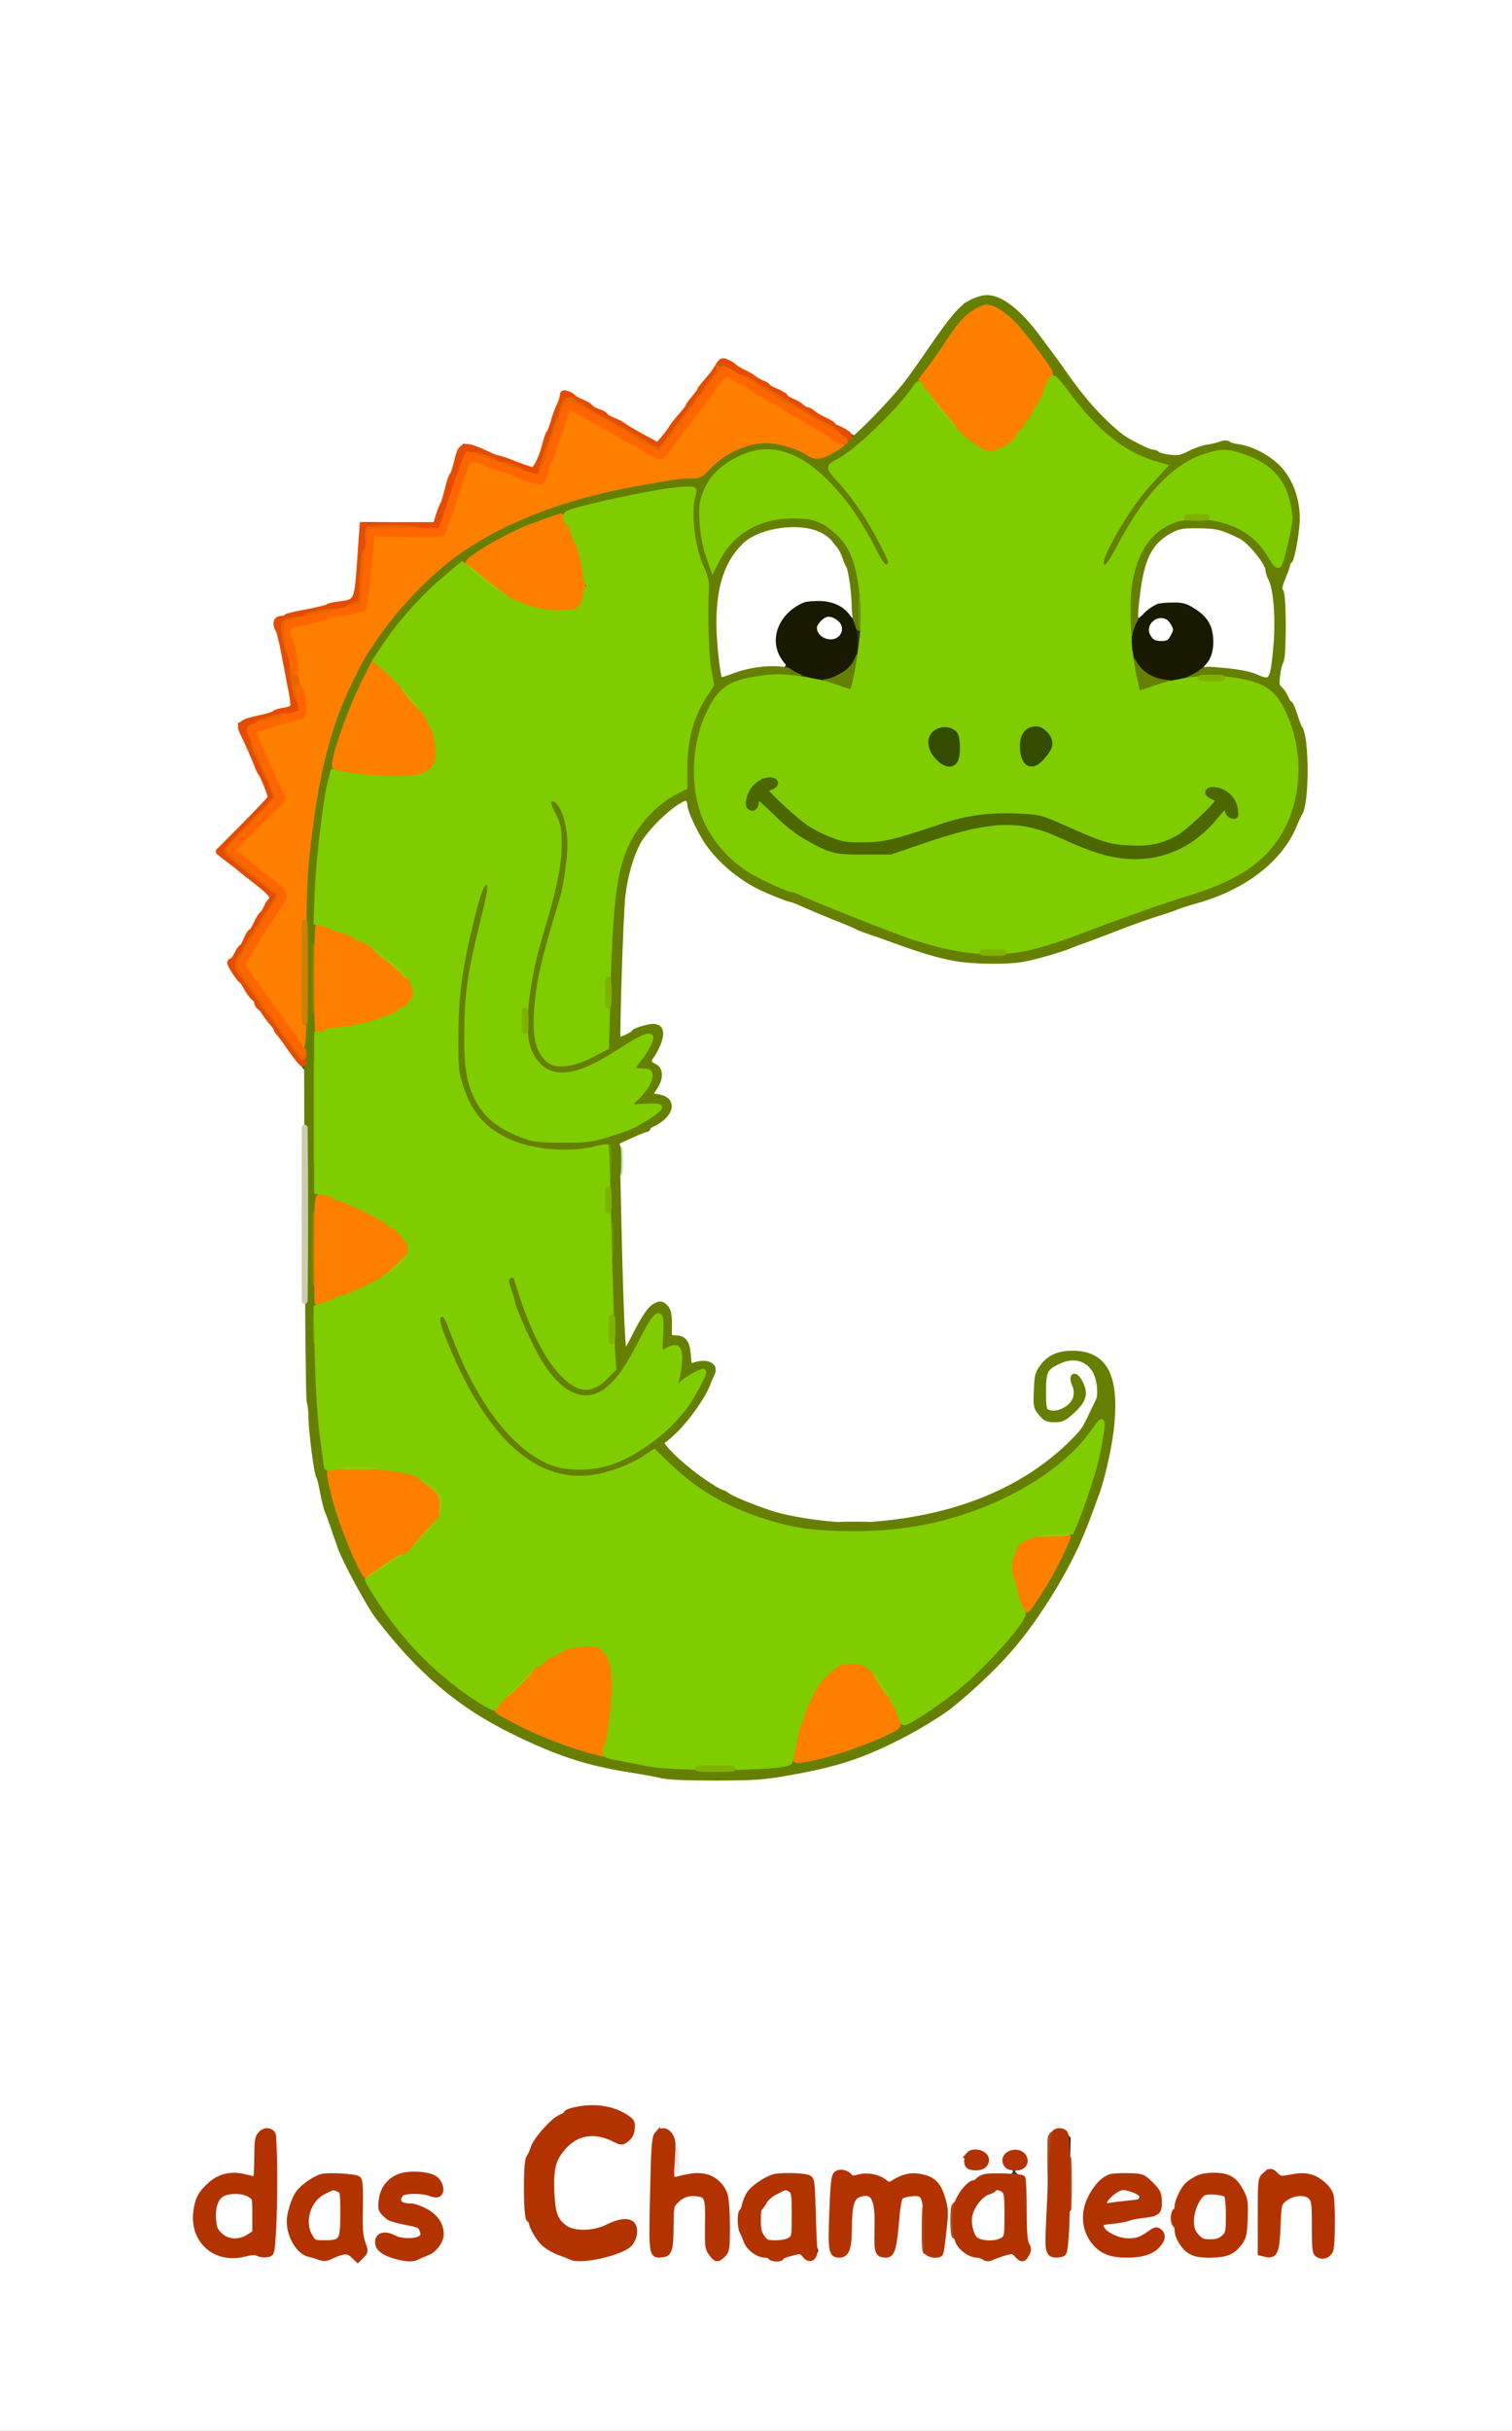 <svg version="1.0" xmlns="http://www.w3.org/2000/svg" viewBox="0 0 782 1257"><rect x="0" y="0" width="782" height="1257" fill="#333333" stroke="none"/><g fill="#FFF" stroke="#FFF" stroke-width="3"><path d="M0 628.5V1257h782V0H0v628.5zm520.6-473.2c7 4.5 12.3 10.6 26.4 30.3 21.1 29.5 34.1 41.6 50.4 47 8.3 2.7 12.8 3 15.9.9 4.2-2.7 14.1-5.5 19.7-5.5 11 0 23 5.8 31.1 14.9 6.3 7.1 8.2 13.2 8.2 25.6-.1 8.4-2.3 21.5-4.2 23.9-.4.6-1.5 3.1-2.4 5.6-1.4 3.7-1.5 6.3-.8 15 .9 11.5.1 26.9-1.9 34.6-1.2 4.8-1.2 5 2.4 10.4 2 3 4.4 7.5 5.3 10 .9 2.5 2 5 2.5 5.7 1.5 1.9 3.7 16.3 3.8 24.1 0 11.8-1.8 20.9-6.1 29.9-9.9 20.8-25.6 32.1-57.9 41.9-8.4 2.5-16 5-16.9 5.5-1.6.8-7.7 3-19.5 7-3.3 1.1-6.4 2.3-7 2.8-2.6 2-34.8 12.1-41.9 13-18.1 2.5-32.4 1-53.7-5.7-13.9-4.4-41-14.8-60-23-1.4-.6-6.7-2.7-11.8-4.7-18.1-6.9-28.8-14.9-38.2-28.5-3.2-4.5-7.6-13.9-8.5-17.9-.3-1.7-1-3.1-1.4-3.1-2 0-10.2 6.4-15.1 11.7-12.2 13.3-15.4 26-17 68.3-.5 14.6-1 29.8-1 33.8v7.3l5.3-3c6.2-3.6 13-4.9 15.2-3.1 2.9 2.4 1.1 12.5-3 17-1.4 1.5-1.2 1.8 1 2.8 3.6 1.6 4.2 5.5 1.7 11.3l-2 4.9h2.6c6.2 0 8.3 7.1 3.5 11.7-5.1 4.7-10.2 7.7-21.6 12.6l-2.9 1.2.7 33.5c.4 18.4 1.1 42 1.4 52.4l.6 19 4.4-8.7c6.9-13.6 12.9-18.3 17.4-13.8 1.7 1.6 2.2 3.6 2.5 9.1.4 6.3.6 7 2.6 7 4.3.1 7.6 4.8 7.6 11.1 0 1.6.2 2.9.4 2.9.1 0 1.7-.5 3.5-1.1 2.5-.9 3.6-.8 5.6.5 3.1 2 3.2 5.2.4 12.5-1.9 5.2-11 19.3-13.3 20.9-.6.4-3.1 2.9-5.6 5.5l-4.4 4.7 4.9 5.1c8.5 8.6 24.3 18.8 39.1 25.1 7.1 3 20.8 6.7 29.4 7.8 10.8 1.5 36 1.5 47.6 0 13.2-1.8 40.2-9.1 46.9-12.8 1.1-.6 5.2-2.6 9.1-4.6 32.1-15.7 51.9-43 42.7-58.7-4-6.8-18.8-5.6-22.2 1.8-1.2 2.6-1.5 14.1-.5 16.7.9 2.5 6.3 2 10.1-1 2.6-2 3.3-3.2 3.3-5.9 0-1.9-.4-3.7-1-4-1.6-1-1.2-5.5.6-6.2 1-.3 2.6.4 4.2 2.1 2.3 2.2 2.7 3.5 2.7 8.1 0 4.8-.4 5.8-3.4 8.9-8.9 9.2-19.9 8.7-23.2-1.1-1.9-6-.7-17.5 2.4-22.2 2.9-4.4 5.7-6.1 12.9-8.1 10.1-2.7 23 5 25.6 15.3 1.6 6.1 1.4 24.3-.2 33.7-2 11.3-8.2 31.8-13.1 43.5-3.3 7.8-13.6 28.1-18.1 35.4-13.5 22.2-34.9 45.4-55.4 60.1-28.9 20.7-65.8 33.2-102.8 34.9-18 .8-42.9-.3-52.8-2.3-4.4-.9-11.5-2.2-15.9-3-28.8-5.2-64-21.4-87.4-40.3-8.3-6.6-21.6-19.8-28-27.8-6.4-7.9-16.1-21.9-16.1-23.2 0-.5-1-2.4-2.3-4.3-9.4-14.2-20-47.3-23.3-72.4-2.9-22.4-3.3-34.8-3.3-113.8l-.1-78.6-2.3-2.9c-2-2.4-26.4-36.2-35-48.4-3.2-4.7-3.3-5.2-.9-8.7 1.1-1.5 3.1-4.6 4.5-7 1.5-2.3 3.9-6.1 5.4-8.5 1.4-2.3 3.4-5.3 4.3-6.7 1.9-2.7 5-8.6 5-9.4 0-.2-6.3-5.4-14-11.6-7.7-6.2-14-11.5-14-11.9 0-.3 6.3-6.9 13.9-14.5l13.9-13.9-1.5-3.6c-.8-2-2.5-5.9-3.8-8.6-1.2-2.8-3.2-7-4.3-9.5-1.1-2.5-3.2-7.1-4.7-10.3-1.5-3.2-2.3-6.2-1.9-6.7.9-.7 15.6-5.2 24.2-7.3 3.7-.9 4.3-1.4 3.9-3.1-.3-1.2-1.5-6.8-2.6-12.6-1.2-5.8-2.8-13-3.6-16-.7-3-1.7-7.6-2-10.2-.8-5.5-.3-5.9 9.5-7.7 3.6-.7 8.5-1.8 11-2.6 2.5-.7 7.2-1.9 10.5-2.5 3.3-.6 6.7-1.3 7.6-1.6 1.3-.3 1.9-3.6 3.3-16.2.9-8.6 2-17.7 2.4-20.2l.7-4.5h4.5c2.5 0 10.9.4 18.6.8l14.2.8 6.8-21c6-18.3 7.2-21.1 9-21.1 1.1 0 2.4.4 3 .8.5.5 2.9 1.4 5.4 2.1 2.5.7 6.4 2.2 8.7 3.2 2.3 1 4.7 1.9 5.3 1.9.6 0 3.8 1.2 7.2 2.6 7.1 3 6.6 3.4 10.4-8.6 1.5-4.7 3.1-9 3.5-9.5.4-.6 1.5-3.6 2.4-6.8.9-3.2 2.3-7 3.1-8.5.8-1.5 1.4-3.3 1.4-4 0-.6.3-1.2.6-1.2.6 0 7.5 3.8 19.8 11 12 6.9 28.6 16 29.3 16 .8 0 18.5-23.1 27.3-35.5 2.5-3.5 5.1-6.7 5.9-7 .7-.3 3.2.6 5.5 1.9 2.2 1.3 7.7 4.5 12.1 7.1 4.4 2.5 12.1 7 17 10 8.7 5.1 20.5 12.1 30.3 17.7l4.6 2.7 5.5-5.2c10.6-10 24.7-27.5 36.6-45.7 5.8-8.7 13.5-16.8 18.5-19.3 4.7-2.4 12.5-1.7 17.6 1.6zm-199.7 935.9c6.1 2.9 8.1 5.2 8.1 9.1 0 3.9-2.3 7.5-5.7 8.8-2 .7-3.5.5-6.7-1.3-3-1.6-5.9-2.2-11-2.2l-6.9-.1-5.3 5.9c-5.9 6.5-6.9 9.8-6.7 21.8.2 12.6 5.8 19.8 15.1 19.8 2.8 0 7.2-1.3 12.3-3.5 9.3-4.1 9.8-4.1 13.2-1.5 3.2 2.5 4.4 7.4 2.6 10.7-3 5.6-16.2 10.5-28.4 10.5-13.7 0-22.6-5.5-28-17.4-4.9-10.8-4.4-32.2 1.1-43 5-9.8 14.7-17.9 23.7-19.8 6.4-1.4 17.5-.3 22.6 2.2zm-179 10.5 2.4 1.6-.7 30.4c-.4 16.7-.9 31-1.2 31.7-.3.8-1.9 2-3.6 2.7-2.5 1-3.4 1-5.6-.4-2.4-1.3-3.1-1.4-6.1-.1-10.4 4.4-24.4-3.2-27.1-14.8-2.2-9 .4-18.2 6.7-23.8 6.5-5.7 15.3-7.5 22.6-4.5 1.5.7 1.7-.2 1.7-9.4 0-9.5.2-10.4 2.5-12.6 2.8-2.9 5.1-3.1 8.4-.8zm205.8.5c2.1 2 2.3 3 2.3 12.4v10.3l3.3-.7c8.2-1.8 15.1-.5 19.5 3.8 4.2 4 4.7 6.2 4.7 22.6 0 12.6-.2 14.4-1.9 16.3-2.3 2.6-6.7 2.7-8.9.3-1.2-1.3-1.6-4.8-1.9-15.5-.3-15.1-.6-15.7-6.5-15.7-1.9 0-4.3.9-5.9 2.3-2.5 2.2-2.7 3.1-3.5 13.3-1.1 13.8-1.3 14.8-4.4 16.4-3.1 1.7-7.2.1-8.3-3.2-.5-1.3-.6-15.5-.3-31.6.6-29.4.6-29.4 3-31.3 3.1-2.5 5.9-2.4 8.8.3zm205.3.3 2.3 2.4-.7 24.3c-.8 31.3-1.3 35.4-3.9 37.9-2.7 2.5-4.9 2.4-7.9-.4l-2.5-2.4.4-23.9c.5-30.7.9-35.6 3.4-38.3 2.6-2.8 6-2.7 8.9.4zm-42.9 10.6c3 3 2.2 7-1.9 9.1-4.2 2.1-8.9.7-10.3-2.9-2.4-6.4 7.1-11.3 12.2-6.2zm20.1-.4c2.6 2.4 2.3 6.9-.6 8.8l-2.4 1.6 2.4 2.4c2.3 2.3 2.4 2.6 1.7 14.8-.5 10.3-.3 13.3 1.2 18.1 2.3 7.3 1.2 10.6-3.6 10.6-1.8 0-4-.7-5-1.6-1.5-1.4-2-1.4-5.4 0-5.3 2.2-13.1 1.9-18-.7-2.9-1.6-4.8-3.7-6.7-7.6-3.4-6.6-3.6-11.9-.8-19.8 2.3-6.5 4.7-9.5 10.9-13.1 3.7-2.2 5.8-2.6 11.7-2.7 4 0 7-.3 6.7-.8-.2-.4-1-.7-1.8-.7-2.8 0-3.4-6.3-.8-9.2 2-2.3 8-2.4 10.5-.1zm-91.3 10c1.7 1.2 4.2 1.6 8.7 1.4 4.6-.2 7.2.3 9.3 1.5 2.7 1.6 3.1 1.6 6.4.1 5-2.4 15.3-2.3 19.4.3 5.9 3.6 7.3 8.1 7.3 23.8 0 12.6-.2 14.2-2.1 16.6-2.5 3.2-6.1 3.4-8.9.4-1.8-1.9-2-3.5-2-13.9 0-14-.8-16.9-4.7-16.9-5.9 0-7.3 3.4-7.3 17.1 0 9.3-.2 10.2-2.5 12.4-2.9 3-6.8 3.2-9.5.5-1.8-1.8-2-3.3-2-14.4 0-14-.3-15.6-3.4-15.6-5.1.1-6.6 3.6-6.6 16 0 11.2-.7 13.3-5 15.5-2.9 1.5-3.1 1.5-5.6-1l-2.5-2.5.6-19.8c.6-18 .9-19.8 2.7-21.5 2.5-2.1 4.7-2.2 7.7 0zm222.1 0c2 1.5 4.1 1.7 10.7 1.5 9.5-.5 13 1 16.6 6.8 2 3.2 2.2 4.8 2.2 18.7 0 14.4-.1 15.3-2.2 17.2-2.7 2.5-6 2.7-8.5.4-1.6-1.4-1.8-3.3-1.8-15.3 0-9.2-.4-14-1.2-14.8-2.1-2.1-7.4-1.4-10.6 1.3-2.9 2.4-3 2.8-3.7 14.4-.4 6.5-1 12.3-1.4 12.8-.3.6-1.7 1.6-3 2.3-2 1-2.7.9-5-.8l-2.6-1.9.1-20.3c.1-19.8.2-20.4 2.4-22.2 2.8-2.3 4.9-2.3 8-.1zm-474.1 2.8c1.2 1.1 1.4 4.5 1.2 16.7-.2 12.4.1 15.7 1.3 17.3 3.2 4.2.9 9.5-4.1 9.5-1.7 0-3.6-.7-4.3-1.5-1.3-1.5-5.5-1.2-7.5.6-1.9 1.9-11.5 1-16.4-1.5-4-2.1-5.1-3.3-6.9-7.7-6.1-14.6 1.7-31.4 16.2-35 4.8-1.2 18.8-.1 20.5 1.6zm38.2-1.4c1.1.5 2.9 2.4 3.9 4.1 1.7 2.8 1.7 3.4.4 6-1.7 3.2-3.2 3.4-9.6 1.2-3.3-1.1-5.6-1.3-7.9-.6-5.1 1.3-4.3 3.5 1.4 4.4 7.4 1 13.2 4.9 15.2 10.3 4.4 11.5-3 19.5-18 19.5-13.3 0-21.5-6.9-15.8-13.2 2-2.2 5.8-2.3 10.8-.2 3.6 1.5 11.5 1.2 11.5-.4-.1-2.1-2.4-3.3-9-4.7-4.5-.9-8.3-2.4-9.7-3.7-6.3-5.9-2.4-19.1 6.7-22.7 3.4-1.3 17.6-1.4 20.1 0zm194.1.4c2.6 1 2.8 2.7 2.5 18-.2 12 .1 14.5 1.7 17.8 1.7 3.5 1.7 3.9.2 6.2-2 3-7.2 3.5-9.1.8-1.2-1.6-1.5-1.6-5.7 0-10.1 3.9-20.2.8-24.7-7.4-3.6-6.7-3.4-16.6.6-23.9 3.2-5.9 8.4-10.2 14.3-11.9 3.7-1 17.3-.8 20.2.4zm172.1-.1c4.3 1.7 9.7 8 9.9 11.4.5 9.9-.3 10.5-18.7 13.3-13.3 2-13.6 2.3-6.3 6 5.6 2.8 12.4 2.2 16.8-1.4 5.2-4.5 9.4-3.2 9.4 2.9 0 2.8-.7 4.3-3.1 6.4-3.9 3.5-13.4 6.4-19 5.7-6-.6-13.2-4.6-16.7-9-2.8-3.4-3.1-4.8-3.5-11.8-.3-6.6 0-8.6 1.9-12.1 2.9-5.7 7.8-10.7 11.5-11.7 4.7-1.4 14.2-1.2 17.8.3zm43.4-.3c7.7 2.9 11.2 9.8 11.3 22 0 11.6-2.3 16.3-10 20.1-15.4 7.7-30-1.5-30-18.8 0-7.2 3.1-15.4 7.3-19.2 4.9-4.6 15.1-6.5 21.4-4.1z"/><path d="M399 274c-11.3 3.6-18.7 9.9-23.1 19.8-3.6 7.8-4.9 15.7-4.9 28.8 0 8.6 1.6 26.2 2.5 27.2.2.2 1.8-.4 3.6-1.3 3.8-2 16.4-4.4 23.2-4.5 2.6 0 4.7-.2 4.7-.5 0-.2-.9-1.9-2-3.7-5.1-8.4-1-20.8 8.7-26.5 4.1-2.4 5.9-2.8 12-2.8 6.5 0 7.6.3 11.9 3.3l4.7 3.4-.6-9.5c-.5-6.9-1.4-11.4-3.3-16.4-3.4-8.6-6.3-12.1-12.6-15.6-4.5-2.4-6.1-2.7-13.7-2.6-4.7 0-9.7.4-11.1.9zm212.5-.1c-13.6 3.6-21.5 17-21.5 36.8v6.3l4.2-2.7c3.7-2.5 5.1-2.8 12.2-2.8 7.3 0 8.5.3 12.6 3 3.2 2.1 5.3 4.6 7.2 8.5 3.3 6.7 3.4 11.1.5 17.1l-2.3 4.6 9.6.6c5.2.3 11.5 1.3 14 2.2 2.5.9 5.2 1.9 6.1 2.1 2.7.9 4.4-9.2 4.3-26.6 0-13.5-.3-16.4-2.3-22-4.6-13.3-9.6-19.4-19.8-24.1-6.6-3.1-19-4.6-24.8-3z"/><path d="M425.6 321.1c-3.1 2.5-3.3 4.8-.6 7.7 2.4 2.6 4.7 2.8 7.8.6 2.8-1.9 2.8-5.7 0-8.4-2.7-2.5-3.9-2.5-7.2.1zm171.6.5c-2.4 1.7-3 6.2-1 8.2 1.7 1.7 6.4 1.5 8.2-.4 4.7-4.6-1.8-11.6-7.2-7.8zm-478.9 813.5c-4.1 1.2-6.3 5.2-6.3 11.4 0 8.5 7.4 12.9 15 9 2.7-1.4 2.9-1.9 3.2-8.7.2-4 .2-7.8 0-8.5-.3-.9-7.6-4.6-8.5-4.2-.1 0-1.7.5-3.4 1zm391.9.9c-3.3 2-7.2 9.1-7.2 13 0 3.5 3.2 8.8 5.7 9.4 2.6.7 7.1-.2 9.1-1.7.8-.6 1.2-4.3 1.2-11.8V1134h-2.7c-1.6 0-4.3.9-6.1 2zm-342.8-.4c-5.5 2.7-8.3 10.3-6.4 17.4 1.4 5.2 4.5 6.7 10.4 4.8l4.1-1.3V1134H173c-1.4 0-3.9.7-5.6 1.6zm233.3 0c-1.9 1-3.7 3.5-5.3 7.1-2.2 4.9-2.3 5.9-1.2 9.5 1.5 5.1 4.6 7.2 9 6.3 5.6-1.2 5.8-1.8 5.8-13.6V1134h-2.7c-1.6.1-4.1.8-5.6 1.6zm174.2 1-2.4 2.6 3-.5c1.7-.3 5.1-.9 7.8-1.2 7.2-1 5.7-3.5-2.2-3.5-2.8 0-4.4.7-6.2 2.6zm47.8-.4c-2.2 1.7-4.7 8-4.7 11.8 0 8.8 7.5 13 13.4 7.5 2.4-2.2 2.6-3.1 2.6-9.9 0-5.4-.4-7.9-1.6-9-1.9-1.9-7.4-2.1-9.7-.4z"/></g><path d="M320.4 600.5c0 5.5.1 7.6.3 4.7.2-2.9.2-7.4 0-10-.2-2.6-.3-.2-.3 5.3z" fill="#CCE5B2" stroke="#CCE5B2" stroke-width="3"/><path d="M158.5 628.5c0 39.6.1 55.7.2 35.7.2-20 .2-52.4 0-72-.1-19.6-.2-3.3-.2 36.3zM319.4 600c0 5.8.1 8.1.3 5.2.2-2.8.2-7.6 0-10.5-.2-2.8-.3-.5-.3 5.3zm116.4 188.7c3.4.2 9 .2 12.5 0 3.4-.2.6-.3-6.3-.3-6.9 0-9.7.1-6.2.3z" stroke-width="3" fill="#667F19" stroke="#667F19"/><g fill="#667F00" stroke="#667F00" stroke-width="3"><path d="M502 156.7c-4.9 2.7-9.2 7.8-18.9 21.8-11.4 16.5-13.2 19-17.9 24.5-8.2 9.6-22.2 23.7-25 25.1-1.5.8-4.8 2.9-7.3 4.7-7.2 5-10.5 5.9-13.7 3.5-5-3.7-16.3-7.3-22.7-7.3-10.3 0-22.3 5.6-29.7 13.8l-3.7 4.1-11 1c-29.9 2.8-67.6 12.9-91.1 24.5-41.3 20.4-73.3 58.2-88.7 104.6-3.1 9.6-6.9 25.9-8.7 38-5.5 36.1-5.1 22.8-4.7 171 .2 76.1.7 137.5 1.2 138.8.5 1.3.9 4.7.9 7.7 0 6.7 2.9 29.7 4 31 .4.5 1.3 4.1 2 8 .7 3.8 1.8 8.3 2.5 10 .7 1.6 2.2 5.7 3.3 9 1.1 3.3 2.7 7.8 3.5 10.1 2.8 7.4 14.7 29.3 18.9 34.9 21.5 28.3 42.3 46 69.9 59.6 22.9 11.3 38.3 16.4 60.3 19.9 6.5 1 14.1 2.4 17 3.1 3.3.8 13 1.2 28.1 1.2 20.4-.1 24.7-.4 38-2.8 23.9-4.3 36.5-8.3 55.9-18.1 9-4.5 22-12.4 27-16.4 12.5-10.1 25.5-22.6 33.6-32.6 12-14.5 25-35.6 32.4-52.3 3.1-7.1 4.4-10.4 9.5-24.4 3.4-9.2 7.1-26.3 8-36.7 2.2-24.9-3.9-35.9-20-36-7.3 0-11.9 2-15.5 6.7-2.6 3.4-2.9 4.7-3.2 12.4-.4 8-.2 8.7 2.3 11.7 2.2 2.7 3.4 3.2 7 3.2 3.7 0 4.9-.6 9.4-4.8 5.6-5.3 6.5-8.6 3.6-14.2-2.6-4.9-4.7-3.7-2.4 1.4.7 1.4.9 4 .5 6-1.2 6.1-10.7 10.7-15.6 7.6-1.2-.7-1.5-3.1-1.5-10.4 0-10.6.8-12.3 7.9-15.7 8.1-3.9 15.9-1.5 19.5 5.7 2.2 4.7 2.8 12.2 1.1 15.2-.5.9-1.8 3.7-3 6.2-2.6 5.7-4.3 8.6-6.3 10.8-25.8 28.3-65 44.6-113.2 47-12.6.6-34.6-2.2-46.5-6-8.4-2.6-21.1-7.9-23.1-9.5-.8-.7-1.9-1.3-2.4-1.3-.4 0-3.1-1.4-5.9-3.2-14-8.8-29.6-23.8-24.8-23.8.4 0 3.4-2.6 6.6-5.7 6.3-6.3 13.7-16.9 16.2-22.9.8-2.2 2-4.9 2.6-6.1 2.2-4.5-3.4-6.6-10.3-3.8-1.4.5-1.7-.4-2.1-5.6-.5-6.8-2.1-8.9-7-8.9H346v-7c0-5.6-.4-7.4-2-9-1.6-1.6-2.4-1.8-4.4-.9-3.2 1.5-5.8 5.2-11.3 16-3 6.1-4.9 8.7-5.5 8.1-1.1-1.1-2.1-28.2-3.2-80.2l-.6-28.6 7-3.2c3.9-1.8 7.5-3.2 8-3.2.6 0 1-.4 1-.8 0-.5 1-1.4 2.3-1.9 9.9-4.7 11.7-12.6 3.1-13.9-2.4-.3-4.4-.8-4.4-1 0-.2 1.1-2 2.5-4.1 3.2-4.6 3.1-9.3-.2-10.8-3.2-1.4-3.5-3-1.2-5.9 1.1-1.4 2.7-4.6 3.6-7.1 1.7-5.1.7-7.5-3-7.5-2.7 0-9.7 2.2-9.7 3 0 .9-7.9 4.5-8.5 3.9-.7-.8 1.4-65.5 2.4-74.4 1.2-10.3 4.1-20.6 7.7-27.5 5.4-10.3 24.2-26.5 26.5-22.9.5.8.9 2.2.9 3.2 0 2.4 4.4 12 8.3 18.2 5.6 8.7 15.6 17.7 26.2 23.3 4.5 2.4 16.4 7.2 17.7 7.2.5 0 3.3 1.1 6.1 2.4 2.9 1.3 9.8 4.2 15.5 6.5 5.6 2.2 11 4.5 12 5 .9.6 3.7 1.7 6.2 2.5s8.3 2.9 13 4.6c13.9 5.1 24 8.1 32 9.5 8.9 1.6 26.1 1.9 34.5.5 5.7-.9 20.7-5.2 25-7.1 1.1-.5 4.5-1.8 7.5-2.8 3-1.1 9.1-3.4 13.5-5.1 10.1-4 20.6-7.7 27-9.6 2.8-.9 5.9-2 7-2.5 1.1-.5 5.2-1.8 9-2.9 25.7-6.9 45-21.8 52.2-40.4.9-2.2 2-4.6 2.4-5.1 3.6-4.9 3.6-39.3 0-44-.5-.5-1.6-3.6-2.6-6.8-1-3.1-2.1-5.7-2.5-5.7-.4 0-1.3-1.3-2-2.9-.6-1.6-2.1-3.8-3.1-4.7-1.7-1.5-1.9-2.6-1.3-7.3.3-3.1 1.1-6.2 1.7-6.9 1.6-2 1.6-34.5 0-36.4-1-1.1-.7-2.6 1.2-7.4 1.4-3.2 2.5-6.5 2.5-7.2 0-.6.4-1.2.8-1.2.9 0 2.8-8.9 3.7-17.5 1.3-11.7-2.6-23.8-10-31-5.3-5.2-13.6-9.4-20-10.3-2.2-.2-4.6-.9-5.2-1.5-.9-.6-2.2-.6-4 .1-1.6.6-4.6 1.3-6.7 1.6-2.2.3-6.3 1.7-9.2 3.2-4.6 2.3-6 2.6-10.8 2-3.1-.4-5.8-1.2-6.1-1.7-.4-.5-1.4-.9-2.4-.9-2.1 0-13.7-5.9-17.1-8.7-10.3-8.5-18.7-17.8-29.1-32.6-3.1-4.5-6.5-9.1-7.3-10.2-.9-1.1-3.4-4.5-5.6-7.5-10-13.6-19.6-21.1-26.8-20.9-2 0-5.7 1.2-8.2 2.6zm14.8 3.2c3.5 1.9 12.3 10.3 15.3 14.7 9.7 14.6 23.4 32.9 29.8 39.9 11.6 12.8 27.2 23.2 37.4 25.1 2 .3 3.7 1 3.7 1.4 0 .5-2.2 3.1-4.9 5.9-7.1 7.3-14.3 17.2-21.1 29.2-6.6 11.7-8.3 16.9-5.6 16.9.9 0 2-.8 2.3-1.8 1-2.5 10.1-19.1 13.1-23.7 5.1-7.7 16-20.1 21.3-24.1 10.3-7.9 13.1-8.9 24.9-8.9 10.1 0 10.7.1 16.5 3.4 7.5 4.1 12 8.8 15.1 15.5 4.1 8.7 3.2 25.9-2 37.8-.9 2.1-2 3.8-2.4 3.8-.4 0-1.6-2.1-2.6-4.6-1-2.5-4.3-7-7.2-10-8.7-9-20.8-13.1-35-12.1-20.8 1.5-31.6 18.8-31.3 50.2.1 6 .4 10.1.6 9 .3-1.1 1-3.1 1.6-4.5.5-1.4.9-3.5.8-4.7-.1-1.2.5-7.4 1.4-13.9 2.4-17.2 6.8-25 17.4-30.5 3.8-1.9 5.9-2.3 14.1-2.2 9.4.1 12 .7 21.6 5.4 5.1 2.5 14.4 14 14.4 17.8 0 .9.7 2.9 1.5 4.5 2.7 5.2 3.9 21.4 2.5 35.9-1.6 17.5-2.4 18.5-10.8 14.7-2.6-1.2-8.7-2.4-15.2-3-9.9-1-11.1-1-13.7.7l-2.7 1.8 12.4.7c13.5.7 22.8 3.4 27.7 8 3.4 3.2 7.6 11.1 10.4 19.3 2.1 6 2.4 8.9 2.4 21 0 12.8-.2 14.6-2.7 21.3-7.6 20.1-22.7 33-48.3 41.2-21.8 7.1-37.6 12.6-49 17-15.7 6.2-36.1 12.9-42.9 14.1-4.3.7-11.7.9-19.5.6-17.1-.7-32.4-5.1-66.6-18.9-5.5-2.2-16.7-6.7-25-10-19.9-7.8-24.9-10.2-32.1-15.4-10.8-7.6-17.8-17.1-22.5-30.4-3.3-9.5-3.4-28.3-.1-39 2.7-8.5 7.9-18.4 11.4-21.7 5.6-5.3 21.9-9.1 33.9-8 3.2.3 5.9.3 5.9.1 0-.2-1.6-1.1-3.6-1.9-6.7-2.8-20.7-1.6-31.2 2.7-4.2 1.6-5.6 1.8-6.2.9-1.1-1.8-3-19.9-3-28.6 0-19.6 4.4-32.9 14-42.3 9.7-9.6 33.9-12.2 44.3-4.9 1.8 1.2 3.5 2.6 3.9 3.2.3.5 1.5 2.1 2.7 3.4 1.1 1.2 2.5 3.9 3.2 6 .6 2 1.5 4 1.9 4.6 1.2 1.5 3 14.6 3 21.3 0 3.3.7 7.5 1.5 9.3 1.5 3.2 1.5 2.6 1.2-11.1-.4-11.9-.9-15.7-2.8-21.2-2.9-8.5-8-15.4-14.3-19.3-4.8-2.9-5.2-3-18-3s-13.2.1-19.8 3.3c-7.6 3.7-14.9 11.1-18 17.9-1 2.4-2.3 4.3-2.7 4.3-1.3 0-4-7-5.6-14.5-3.7-17.7.1-30.7 11.5-39.2 5.4-3.9 15.4-7.3 21.9-7.3 18.8.1 38.8 18.4 55.4 50.7 2.8 5.6 4.8 8.3 6 8.3 2.4 0 2.2-1-2.4-10.3-6.7-13.3-20.1-32.4-26.3-37.6-2.5-2.1-1.9-3.4 2.2-5.3 9.6-4.5 33.2-27.2 43-41.5 2-2.9 7.5-10.8 12.1-17.5 9.7-14.3 12.3-17.3 17.1-19.8 4.5-2.5 8.2-2.5 12.8-.1zm-157.6 95.3c-.4 1.8-.7 8-.6 13.8.1 10.8 2 19.2 6.6 28.4 1.8 3.5 1.9 4.6.8 14.2-1 10.1-.6 19.1 1.9 36.9.8 5.6.7 6.3-2 10.1-6.9 10.1-12.2 29-11.8 41.9l.2 7-5.9 3.5c-7.1 4.1-18 14.9-21.6 21.2-4.2 7.6-7.7 19.6-8.7 30.3-1.2 11.8-3.1 49.9-3.4 67l-.2 11.9-4 2.7c-5.6 3.7-14.8 6.9-19.9 6.9-5.2 0-8.7-2.5-11.9-8.3-4.5-8.7-2.2-32.6 6-60.2 8.3-28.2 8.7-30.1 8.8-44.5 0-12.9-.1-13.7-2.8-18.8-1.9-3.6-3.3-5.2-4.7-5.2-2.6 0-2.5.8.8 6.6 2.6 4.7 2.7 5.4 2.5 17.9-.1 13.5-.8 17.4-6.8 37-10.4 34.2-12.9 60.7-6.6 70.8 4.3 7 6.5 8.2 15 8.2s13.2-1.7 24.6-8.7c9.4-5.9 17.8-10.5 20.3-11.3 3.7-1.1 2.7 2.5-2.7 10.7-4.6 6.8-4.8 7.3-2.8 7.6 5.5.7 6.7 1.3 6.7 3.3 0 3-1.7 5.9-6.3 10.6l-4.1 4.3h7.8c6.8 0 7.7.2 7.4 1.7-.3 1.5-10.1 9.1-12 9.2-.4.1-3.1 1.2-6 2.5-7.6 3.5-23.4 6.6-33.1 6.6-18.4 0-35.3-7.5-42.7-19-1.5-2.5-3.9-7.9-5.2-12-2.1-6.7-2.3-9.3-2.2-25.5.1-20 2.3-35.2 9.1-61.8 2.6-10.2 3.2-14.2 2.4-15-1.7-1.7-2.7 0-5.5 10.3-11.6 43.4-13.6 81.3-5.2 100.3 4.7 10.4 13.7 18.2 27.1 23.3 8.9 3.3 25.9 4.3 37.8 2.1 5.5-.9 8-1 8.2-.3.2.6.8 20.9 1.4 45.1.7 24.2 1.5 49.6 1.8 56.6l.6 12.5-3.3 3.8c-11.4 13-23.8 7-36.1-17.4-3.9-7.8-7.7-17.3-10.1-24.9-1.1-3.6-2.6-7.2-3.4-8-4.4-4.7-1.3 9.8 5.8 26.4 10.2 23.8 24.1 37.5 35.1 34.4 8.5-2.3 14.3-9 23.3-26.4 3.1-6 6.8-12.5 8.1-14.3 2.1-2.8 2.7-3.1 4-2 1.3 1 1.5 2.9 1 10.5l-.5 9.3 3.8-2c3.6-1.9 4-1.9 5.6-.3 1.7 1.7 1.6 6.1-.3 15.3l-.6 3.5 2.4-1.8c3.9-2.8 10.1-5.9 10.6-5.3 2.5 2.5-6.3 17.8-15.8 27.4-21.9 22.3-47.1 29.3-67.9 18.9-7.5-3.8-19.7-15.2-25.7-24.2-8.5-12.7-14.8-25.2-21.8-43.3-1.6-4-3.3-7.1-3.9-6.9-3 1.1.6 11.9 10.1 31.1 12.9 26.2 27.4 42.3 44.3 49.3 9 3.7 23.2 3.9 33.5.4 7-2.4 16.5-7.1 19.8-9.9 1.6-1.5 2.2-1.1 7.5 3.9 19.6 18.9 40.1 29.4 68.2 35 16.3 3.3 42.1 3.3 60 .1 33.8-6.2 61.5-18.9 81.9-37.8 5.7-5.3 9.2-9.7 15.8-20 1-1.6 1.2-1.2 1.2 2.9.2 10-8.1 39.9-15.8 57.2-13.4 30-28.4 51.7-50.5 72.8-15 14.3-42.7 32.1-57.1 36.7-2.2.7-4.4 1.6-5 2-2.5 1.9-24.4 7.1-38 9.1-30 4.3-63.7 2.3-95-5.6-20.1-5.1-30.2-9.2-49.8-19.9-17-9.3-40.3-28.8-53.1-44.5-19.2-23.6-31.2-49.5-37.6-81.1-5.7-28.4-6.9-63.8-6.5-199 .2-104.6 1-125.1 5.5-148 1-5.2 2.4-12.4 3-16 5.6-31.3 22.3-63.5 46-88.4 6.5-6.9 27-24.3 29.9-25.4.9-.3 3.1-1.6 5-2.9 15.9-10.8 54.1-23.2 85.6-27.8 6-.9 11.2-1.8 11.4-2.1.2-.2 2.8-.4 5.7-.4h5.4l-.8 3.2z"/><path d="M441.6 343.4c-.8 1.9-2.4 3.7-3.5 4.1-1.2.3-2.1 1-2.1 1.4 0 .5-2 1.4-4.5 2-2.5.6-4.5 1.3-4.5 1.5 0 .4 12.3 4.6 13.3 4.6.2 0 1-2.8 1.6-6.3.7-3.4 1.4-7.2 1.7-8.5.7-3.3-.4-2.7-2 1.2zm144.8 1.1c.3 1.6.8 5.1 1.2 7.8.3 2.6.9 4.9 1.3 5 .3.2 4.2-.9 8.6-2.4 6.8-2.3 7.5-2.8 4.6-2.8-4.8-.1-11.2-3.5-13.9-7.3l-2.4-3.3.6 3z"/></g><path d="M157.5 628c0 39.9.1 56.2.2 36.2.2-19.9.2-52.5 0-72.5-.1-19.9-.2-3.6-.2 36.3z" fill="#CCCCB2" stroke="#CCCCB2" stroke-width="3"/><path d="M162.4 506c0 15.1.2 21.3.3 13.7.2-7.5.2-19.9 0-27.5-.1-7.5-.3-1.3-.3 13.8zm0 139.5c0 15.9.2 22.3.3 14.2.2-8.2.2-21.2 0-29-.1-7.8-.3-1.2-.3 14.8z" stroke-width="3" fill="#7F7F00" stroke="#7F7F00"/><path d="M163.4 506c0 15.1.2 21.3.3 13.7.2-7.5.2-19.9 0-27.5-.1-7.5-.3-1.3-.3 13.8zm0 140c0 15.7.2 22.1.3 14.2.2-7.8.2-20.6 0-28.5-.1-7.8-.3-1.4-.3 14.3z" stroke-width="3" fill="#B27F00" stroke="#B27F00"/><g fill="#FF7F00" stroke="#FF7F00" stroke-width="3"><path d="M503.9 161.8c-4.6 3-7.8 6.7-14.3 16.7-2.1 3.3-5.9 8.7-8.4 12l-4.5 5.9 2.3 4.1c7.2 12.5 22 28.2 29.2 31 4.7 1.7 4.8 1.7 9.5-.6 3.4-1.7 6.3-4.4 10-9.4 4.9-6.4 15.3-25.9 15.3-28.5 0-1.6-13.4-19.6-18.9-25.3-4.8-5-10.6-8.7-13.9-8.7-1 0-3.8 1.3-6.3 2.8zm-129.4 32c-.6.4-2.6 2.9-4.5 5.5s-4.6 6.3-6 8.1c-1.4 1.8-3.6 4.8-5 6.6-1.4 1.8-3.6 4.8-5 6.6-1.4 1.8-4.1 5.5-6 8.1-4.3 6-5.6 7.3-6.8 7.3-1 0-10.4-5-11.2-6-.3-.3-2-1.2-3.8-2-1.9-.7-3.9-1.8-4.5-2.5-.7-.6-2.5-1.8-4.2-2.7-1.6-.8-7.5-4.1-12.9-7.1-5.5-3.1-10.3-5.4-10.7-5.2-.3.3-1.2 2.6-1.9 5.2-.6 2.7-1.8 6.1-2.5 7.8-.7 1.6-2.1 5.5-3 8.5-1 3-2.1 5.9-2.5 6.5-.4.5-1.3 3.1-2 5.7-.7 2.7-1.8 4.8-2.4 4.8-1.9 0-12-3.1-13.1-4-.5-.4-3.6-1.6-6.7-2.5-3.2-.9-7-2.3-8.6-3.1-1.6-.7-4.2-1.7-5.9-2-2.9-.6-3-.5-5.6 6.8-1.4 4-4.3 12.5-6.3 18.8-2.1 6.3-4.1 12-4.6 12.6-.5.7-6.4.9-18.7.6l-17.9-.5-.7 8.9c-.8 10.8-2.4 25.1-3.1 28.1-.5 1.8-1.7 2.4-6.2 3.3-3.2.6-8.2 1.8-11.2 2.6s-9.2 2.2-13.7 3.1c-8.2 1.7-8.3 1.7-8.3 4.8 0 1.7.4 3.5.9 4 .4.6 1.6 5.9 2.5 12 .9 6 2.1 11.9 2.6 13 .6 1.1 1.4 4.6 1.8 7.8 1 6.4.7 6.7-5.3 8.1-3.5.8-19.8 5.8-20.4 6.2-.6.5 2 6.7 13.5 31.7l1.7 3.9-13.2 13.2-13.1 13.2 10.7 8.7c6 4.7 12 9.6 13.6 10.9 3.1 2.5 3.4 4.5 1.2 7.3-.8 1.1-2.9 4.2-4.7 7-1.7 2.7-4.6 7.2-6.3 10-1.8 2.7-4.7 7.4-6.4 10.3-3 5.2-3.1 5.4-1.4 7.7 1 1.2 2.5 3.3 3.3 4.5.8 1.3 3.1 4.4 5 7.1 1.9 2.6 4.2 5.7 5 6.9 2.2 3.2 8.9 12.3 9.8 13.5.5.6 1.7 2.4 2.8 4 4.5 7.2 4.4 8.3 4.4-38.4 0-40.6.2-45.6 2.5-64.8 3.4-28.6 7.8-48.4 15-67.6 2.7-7.3 11.3-25 14.3-29.5 1-1.5 3.4-5 5.2-7.7 7.9-11.8 21.3-26.7 33.5-37 23.5-20 59.5-35.1 101.1-42.5 20.3-3.6 22.7-4 28.1-4 4.8 0 5.5-.3 9-4.1 8.1-8.7 20.2-14.3 30.9-14.2 6.5 0 16.9 3.2 21.7 6.5 3.4 2.5 6.6 2 13-1.9 5.2-3.1 5.6-3.9 2.7-4.8-1.1-.3-2.6-1.2-3.2-1.9-.7-.7-4.7-3.1-8.8-5.5-10.9-6.2-15.4-8.8-16.5-9.8-.5-.4-2.1-1.4-3.5-2-1.4-.7-5.4-3.1-9-5.3-3.6-2.2-7.6-4.5-9-5.2-1.4-.7-3.6-2-4.9-3-2.6-2-3.1-2.1-4.6-1z"/><path d="M284.5 268.9c-2.7 1-7.1 2.6-9.7 3.5-11.6 4.3-32.8 16.6-32.8 19.1 0 .7 2.8 3.6 6.3 6.3 12.7 10.1 23.5 15.4 34.7 17.3 8.1 1.3 13.1.4 16.1-2.8 2.1-2.2 2.4-3.4 2.3-10.6-.1-5.7-.8-10.2-2.3-14.5-2.8-8.1-8.2-20.2-9-20.2-.3.1-2.8.9-5.6 1.9zm-95.8 83.4c-7.7 15.5-16.6 40.9-15.4 44.2 1.1 2.7 26.5 5.8 37.3 4.5 6.8-.8 8.9-1.7 12.3-5.4 2.1-2.3 2.3-3.2 1.8-8.8-1-12-10.6-25.8-28.8-41.6l-2.5-2.2-4.7 9.3zM164 506c0 14.8.2 27 .5 27 3.6 0 25.8-4.8 31.5-6.8 13.1-4.5 18.2-9.4 16.5-15.9-1.3-5.5-16.7-18.3-29-24.3-4.9-2.4-17.3-7-18.7-7-.5 0-.8 12.1-.8 27zm0 140c0 15.4.1 28 .3 28 1.7 0 19.3-7.1 27.2-11 11.9-5.8 18.3-11.1 19.2-15.8.5-3.2.2-3.8-5.6-9.2-5.7-5.4-24.1-16-27.6-16-.7 0-3.2-.9-5.6-2-8.4-3.8-7.9-5.6-7.9 26zm12.5 113.7c-2.7.2-5.3.7-5.7 1.1-.9.9 2.1 14 5.6 24.2 4.6 13.5 12 30 13.4 30 .7 0 9.2-5.3 17.8-11.1 6.1-4.1 16.1-14.4 18.4-18.8 7.1-14-6.8-23.8-36-25.4-4.7-.2-10.7-.2-13.5 0zM536 794.9c-7.8 2.4-12 7.6-12 14.9.1 6.9 5.3 23.7 7.1 22.6.8-.4 4.4-5.8 9.4-13.9 3.8-6.1 12.3-23.4 11.7-23.9-.8-.9-13.3-.6-16.2.3zm-245.5 60c-7.9 3.7-20.1 13.6-27.6 22.3-3.3 3.9-5.9 7.2-5.7 7.4.2.2 3.8 2.2 7.8 4.4 10.8 5.9 27 12.5 39.7 16l6.2 1.7 1.5-5.1c4.1-14.1 4.9-36.1 1.7-43.3-2.4-5.2-4.5-6.3-11.8-6.3-4.2.1-7.4.8-11.8 2.9zm144.8 6.6c-9.4 4.1-18.7 20.2-22.8 39.8-2.2 10.2-2.6 9.7 6.2 8 11.4-2.2 29.3-8.3 41.6-14.4 5.7-2.8 5.7-2.8-.3-15.2-4.5-9.5-10-16.4-14.7-18.3-4-1.7-5.9-1.7-10 .1z"/></g><path d="M157.5 503c0 22.8.1 32.2.2 20.7.2-11.4.2-30 0-41.5-.1-11.4-.2-2-.2 20.8z" fill="#CC7F00" stroke="#CC7F00" stroke-width="3"/><path d="M349.3 1117c0 4.7.2 6.6.4 4.2.2-2.3.2-6.1 0-8.5-.2-2.3-.4-.4-.4 4.3z" fill="#FFE5E5" stroke="#FFE5E5" stroke-width="3"/><path d="M371.5 189.2c-1 1.7-2.4 3.8-3.2 4.7-5.2 6.1-6.3 7.5-6.3 8 0 .3-1.4 2.2-3 4.1-1.6 1.9-3 3.8-3 4.1 0 .3-1.1 1.9-2.5 3.5-4.6 5.4-5 5.9-6.9 8.9-1.1 1.6-3 4-4.2 5.4l-2.2 2.4-8.9-4.8c-4.8-2.7-9-5.2-9.3-5.6-.3-.4-2.4-1.5-4.8-2.4-2.3-1-4.2-2.1-4.2-2.5 0-.5-1.6-1.4-3.5-2-1.9-.6-3.8-1.7-4.2-2.4-.5-.7-2.4-1.8-4.3-2.6-1.9-.7-4-1.8-4.5-2.5-.6-.7-2-1.5-3.3-1.9-1.7-.6-2.2-.3-2.2 1.1 0 1-.7 3.1-1.5 4.7s-2.3 5.4-3.1 8.5c-.9 3.1-2 5.8-2.4 6.1-.4.3-1.2 2.7-1.9 5.4-1.8 7.3-4.9 13.6-6.7 13.6-.9 0-4.9-1.4-9.1-3-4.1-1.7-8-3-8.6-3-.6 0-2.9-.8-5.1-1.9-12.8-5.9-14.1-5.7-16.2 3.4-1 4.1-2.1 7.5-2.5 7.5-.4 0-1.5 3.3-2.4 7.2-1 4-2.1 7.5-2.4 7.8-.4.3-1.3 2.7-2.2 5.5l-1.5 5h-37.9l-1.3 18.5c-1.5 21.3-1.5 21.3-10.6 22.5-3.1.3-5.8 1-6 1.4-.3.4-5.3 1.6-11.1 2.7-5.8 1-10.5 2.2-10.5 2.6 0 .4-1.1.8-2.5.8-2.7 0-3.4 2.5-1.5 5.8.6.9 1.9 6.4 3 12.2 1.1 5.8 2.7 14 3.5 18.3.9 4.3 1.4 8.5 1.1 9.2-.3.8-2.5 1.7-5 2-2.5.4-4.6 1.1-4.6 1.5 0 .4-3.6 1.5-7.9 2.4-9.4 2-10.7 3.2-8.7 7.2 2.2 4.4 6.3 13.5 7.7 17.4.7 1.9 1.6 3.7 2 4 .8.6 4.9 10.9 4.9 12.4 0 .5-6.1 6.9-13.5 14.4-7.4 7.4-13.5 13.6-13.5 13.6 0 .1 2.4 2 5.2 4.1 2.9 2.2 5.5 4.2 5.8 4.5.3.3 3 2.5 6 4.8 8.3 6.4 11 9 11 10.7 0 .8-.4 1.5-.9 1.5s-1.4 1.4-2.1 3c-.7 1.7-1.8 3.4-2.4 3.8-.6.4-2 2.6-3 4.9-1.1 2.4-2.3 4.3-2.8 4.3-.4 0-1.5 1.8-2.4 4-.9 2.2-2 4-2.4 4-.4 0-1.5 1.6-2.4 3.5-.9 1.9-2.1 3.5-2.6 3.5-.6 0-1 .4-1 .9 0 1.2 5.2 9.1 6 9.1.3 0 1.4 1.7 2.5 3.7 1.1 2.1 2.8 4.4 3.7 5.1 1 .7 1.8 1.9 1.8 2.7 0 .8.6 1.8 1.3 2.2.7.4 2.1 2.1 3.1 3.8 1.1 1.6 2.8 3.8 3.8 4.9 1 1.1 1.8 2.3 1.8 2.7 0 .4.6 1.4 1.3 2.1.7.7 2.8 3.5 4.7 6.3 5.8 8.3 8 10.8 8 9.1 0-1.5-6.1-11.3-7.8-12.6-.4-.3-2.5-3.2-4.7-6.4-2.2-3.3-4.5-6.4-5-7-.6-.6-2-2.5-3.1-4.1-1-1.7-2.2-3.5-2.6-4-.5-.6-2.6-3.5-4.7-6.5-2.2-3-4.5-6-5.1-6.7-1.5-1.8-1.2-5.9.5-7.3.8-.7 1.5-1.7 1.5-2.1 0-.8 5-8.7 7.7-12.4.5-.6 1.7-2.7 2.8-4.8 1.1-2 2.2-3.7 2.6-3.7.4 0 1.2-1.4 1.9-3.1.7-1.7 2-3.7 2.8-4.5 1.2-1.3 1.1-1.7-1.1-3.4-13.1-10.3-25.3-20.3-25.5-20.9-.1-.4 5.6-6.7 12.8-13.9 14.8-14.9 14-12.7 8.3-25.2-1.9-4.1-4.4-9.5-5.4-12-1.1-2.5-2.7-5.9-3.6-7.7-1.8-3.7-1.2-6.3 1.5-6.3 1 0 2.2-.4 2.8-.9.5-.5 4.3-1.6 8.4-2.6 4.1-1 7.9-2.1 8.5-2.6.5-.5 1.7-.9 2.7-.9 1.3 0 1.8-.8 1.8-2.8 0-1.5-.4-3.2-.9-3.8-.4-.5-1.6-5.9-2.5-11.9-.9-6.1-2-11.7-2.3-12.5-1.6-3.7-3-13.6-2.2-14.6.5-.7 3.1-1.5 5.7-1.9 2.6-.4 5.2-1 5.7-1.5.6-.4 5.5-1.6 11-2.5 5.5-1 10.5-2.1 11-2.5.6-.4 2.2-1 3.6-1.4 2.6-.6 2.7-.6 3.4-13.3.4-7.1 1.1-13.3 1.5-13.8.5-.6 1-3.5 1.2-6.5l.3-5.5 12.5.1c6.9.1 15.1.5 18.3.9 4.5.6 5.7.5 5.7-.6 0-.8.7-2.7 1.5-4.3.8-1.6 2.2-5.6 3.1-9 .9-3.3 1.9-6.6 2.4-7.1.5-.6 1.5-3.7 2.4-7 .8-3.4 2.3-7.5 3.1-9.3 1.6-3.2 3.5-5.1 3.5-3.5 0 .5 2.1 1.5 4.7 2.1 2.6.7 6.1 1.9 7.8 2.7 1.6.7 4.8 1.9 7 2.5 2.2.7 5.8 2 8 3 8.5 3.8 8.1 3.9 10.5-4.2 1.2-4 2.5-7.8 2.9-8.3.4-.6 1.6-3.7 2.6-7s2.1-6.5 2.5-7c.4-.6 1.3-3.1 2-5.8.9-3.4 1.8-4.7 3.1-4.7 1 0 2 .4 2.3.9.5.8 21.6 12.9 31.9 18.3 1.7.9 3.7 2.2 4.4 2.7.7.6 2.8 1.8 4.7 2.8 3.5 1.6 3.6 1.6 5.8-.9 1.3-1.5 4.8-6.1 7.8-10.2 3-4.2 6.4-8.8 7.5-10.1 5-6.1 13.5-17.9 13.5-18.7 0-1.9 8.1-.2 10 2.1.3.3 2.3 1.5 4.5 2.6s4.2 2.3 4.5 2.6c.3.3 2.3 1.6 4.5 2.8 2.2 1.1 5.8 3.2 8 4.6 2.2 1.3 6 3.6 8.5 5s6.3 3.7 8.5 5c2.2 1.4 5.8 3.5 8 4.6 2.2 1.2 4.2 2.4 4.5 2.8 1.3 1.5 4.8 2.8 5.9 2.2.9-.6.1-1.5-2.4-3-2-1.1-4-2.1-4.6-2.1-.5 0-.9-.4-.9-.8 0-.5-1.9-1.7-4.2-2.8-2.4-1-5.2-2.7-6.2-3.6-1.1-1-2.5-1.8-3.2-1.8-.7 0-1.9-.7-2.8-1.5-.8-.9-3.1-2.2-5.1-3-1.9-.9-3.5-1.9-3.5-2.4 0-.4-2-1.6-4.5-2.7-2.5-1-4.5-2.1-4.5-2.5 0-.4-1.4-1.2-3.1-1.9-1.7-.7-3.6-1.8-4.2-2.4-.7-.7-3-2-5.2-3-2.2-1.1-4.4-2.4-5-3.1-.5-.6-2.2-1.6-3.6-2.2-2.3-1-2.8-.8-4.4 1.9z" fill="#E54C00" stroke="#E54C00" stroke-width="3"/><path d="M372 191.9c0 .4-1.4 2.6-3.1 4.7-3.3 4.2-5.3 7.4-4.5 7.4.6 0 9.6-11.6 9.6-12.4 0-.3-.4-.6-1-.6-.5 0-1 .4-1 .9zm11 3.5c0 .2 7.1 4.5 15.8 9.6 8.6 5.1 18.9 11.2 22.7 13.5 9.7 5.8 11.5 6.7 11.5 5.7 0-.4-1.9-1.8-4.2-3-2.4-1.2-6.1-3.3-8.3-4.7-2.2-1.3-6-3.6-8.5-5s-6.3-3.7-8.5-5c-2.2-1.4-5.8-3.5-8-4.6-2.2-1.2-4.2-2.4-4.5-2.8-1.3-1.6-8-4.7-8-3.7zm-22.1 11.8c-.6 1.3-1.9 3.1-2.8 4-.9.9-4.1 5.1-7.1 9.3-3 4.2-6.5 8.8-7.8 10.3-2.2 2.5-2.3 2.5-5.8.9-1.9-1-4-2.2-4.7-2.8-.7-.5-2.7-1.8-4.4-2.7-10.3-5.4-31.4-17.5-31.9-18.3-1.4-2.4-4.1-.7-5.3 3.2-1.5 5.1-.7 6.4.9 1.5.6-2 1.7-3.6 2.3-3.6 1.1 0 9.8 4.9 39.4 21.9 4 2.2 7.4 4.1 7.7 4.1.2 0 4.1-5.1 8.7-11.2 4.6-6.2 9.7-13 11.2-15 1.6-2.1 2.4-3.8 1.8-3.8-.6 0-1.6 1-2.2 2.2zm-72.2 10.5c-.2.4-1.2 3.5-2.2 6.8-1 3.3-2.2 6.4-2.6 7-.4.5-1.7 4.3-2.9 8.3-1.9 6.7-2.3 7.2-4.3 6.6-4.6-1.4-5.1-1.4-1.8.1 2.1 1 3.7 1.3 4.3.7 1.2-1.2 11-29.3 10.4-29.9-.2-.2-.6-.1-.9.4zM248 236.9c6.5 2.6 9.7 3.5 8.5 2.3-1.1-1-10.2-4.2-11.9-4.1-.6 0 .9.8 3.4 1.8zm14 5c6.5 2.6 9.7 3.5 8.5 2.3-1.1-1-10.2-4.2-11.9-4.1-.6 0 .9.8 3.4 1.8zm-71.3 31.8c-.4.3-.7 1.8-.6 3.2l.1 2.6.7-2.5.7-2.5 13.5.3c8.8.1 12.7-.1 11.4-.7-2.3-1.1-24.8-1.4-25.8-.4zm-2 12c-.3.4-.8 6.6-1.2 13.6l-.7 12.8-2.9.6c-1.6.3-3.2 1-3.5 1.5-.7 1.1 5.6.1 6.8-1.1.7-.7 3-27.2 2.4-27.8-.2-.3-.6-.1-.9.4zM165 317.2c-5.8 1.2-7.4 1.7-6.8 2.3.5.6 14.9-2.2 15.7-3 .7-.7-3.9-.4-8.9.7zm-14.2 3.5c-4.2.6-4.7 2.1-3.4 9 .6 3.4 1.5 6.5 1.9 7 .5.4.5-1 .1-3.2-.5-2.2-.9-5.5-.9-7.4 0-3.3.3-3.6 4.5-4.7 4.4-1.2 3.3-1.5-2.2-.7zm.3 24.1c-.2 2.7 2.2 15.7 3.1 16.7.7.6.8-.4.4-3-1-5.8-3.4-15.2-3.5-13.7zm-10.8 27c-6.6 1.8-10.1 3.9-4.4 2.7 4.5-1 14-4.4 12.1-4.3-.8 0-4.3.7-7.7 1.6zm-9.3 12.7c0 .4 1.1 3.1 2.4 5.9 1.3 2.8 3.1 6.9 4 9 .9 2.2 1.8 3.7 2.1 3.4.3-.2-1.3-4.4-3.4-9.2-3.7-8.4-5.1-10.9-5.1-9.1zm9 19.6c0 .4.7 2.3 1.5 4.2.8 2 1.5 3.9 1.5 4.2 0 .3-5.9 6.5-13 13.7-7.2 7.2-12.9 13.5-12.8 13.9.2.6 12.4 10.6 25.7 21 1.5 1.3 2.1 2.3 1.5 2.7-.6.4-1.9 2.3-2.9 4.2-1 1.9-2.1 3.7-2.4 4-1.4 1.1-4.2 6.2-3.8 6.7.3.3 1.7-1.4 3.1-3.6 1.4-2.3 3.7-5.9 5.1-8.1 1.4-2.2 2.5-4.2 2.5-4.4 0-.2-6.1-5.3-13.5-11.2-7.4-5.9-13.5-11.2-13.5-11.8 0-.6 5.6-6.7 12.5-13.6 6.9-6.9 12.5-13.2 12.5-14-.1-1.5-3.9-9.1-4-7.9zm-7 76.8c0 .5-1.6 3.2-3.5 6s-3.5 5.5-3.5 6c0 .4-.7 1.4-1.5 2.1-1.7 1.4-2 5.5-.5 7.3.6.7 2.9 3.7 5.1 6.7 2.1 3 4.2 5.9 4.7 6.5.4.5 1.6 2.3 2.6 4 1.1 1.6 2.5 3.5 3.1 4.1.5.6 2.8 3.7 5 7 2.2 3.2 4.5 6.3 5.1 6.9.5.5 2.3 2.9 3.9 5.3 1.5 2.3 3 4 3.3 3.7.3-.2 0-1-.5-1.7-7.6-9.9-32.3-44.9-32.3-45.9s3.5-6.9 9.8-16.7c.9-1.4 1-2.2.3-2.2-.6 0-1.1.4-1.1.9z" stroke-width="3" fill="#E56600" stroke="#E56600"/><g fill="#F60" stroke="#F60" stroke-width="3"><path d="M358.1 213c-9 12.1-16.6 22-16.8 22-.2 0-2.8-1.4-5.8-3.1-3-1.7-5.5-2.7-5.5-2.2 0 .8 9.8 6.3 11.3 6.3 1.1 0 2.5-1.5 6.7-7.3 1.9-2.6 4.6-6.3 6-8.1 6.3-8.3 7.7-10.1 10-13.2 1.4-1.8 4.1-5.5 6-8.3 4.3-6.1 5.6-6.7 9.2-4.1 1.5 1.1 3.1 2 3.5 2 .4 0 2.3 1 4.2 2.3 7.9 5.2 16.3 9.9 16.7 9.4.4-.4-27.9-17.8-28.8-17.7-.2 0-7.7 9.9-16.7 22zm-65.6-2.3c-1.4 3.7-9.5 27.6-9.5 28.1 0 1.9 2-2.1 3.5-6.8.9-3 2.3-6.9 3-8.5.7-1.7 1.9-5.1 2.5-7.8.7-2.6 1.6-4.9 1.9-5.2.4-.2 5.2 2.1 10.7 5.2 5.4 3 11.3 6.2 12.9 7.1 1.7.8 3.2 1.9 3.5 2.2.8 1.2 7.1 4.2 7.6 3.7.6-.6-1.5-1.9-19.6-12.1-7.5-4.2-14.1-7.6-14.7-7.6-.6 0-1.4.8-1.8 1.7zm112.5-.9c0 .4 1.9 1.8 4.3 3 5.9 3.2 19 10.9 20.3 12 2 1.8 7.4 4.3 7.4 3.4 0-.5-1.9-1.9-4.2-3.2-2.4-1.3-8.6-4.9-13.8-8-12.5-7.5-14-8.2-14-7.2zm-170.3 44.9-6.6 19.8h-17.9c-9.9 0-18.3.3-18.7.7-.6.6-3.4 28.1-3.5 34.7-.1 8.7 2.1-7.7 3.6-25.8l.6-8.4 17.9.5c12.3.3 18.2.1 18.7-.6.5-.6 2.5-6.3 4.6-12.6 2-6.3 4.9-14.8 6.3-18.8 2.6-7.3 2.7-7.4 5.6-6.8 1.7.3 4.3 1.3 5.9 2 1.6.8 5.4 2.2 8.6 3.1 3.1.9 6.2 2.1 6.7 2.5 1.1.9 11.2 4 13 4 .7 0 1.7-1.8 2.4-4.1 1.5-5.1.7-6.4-.9-1.5-.6 2-1.5 3.8-1.9 4.1-.5.2-8.8-2.5-18.6-6-9.9-3.6-18.2-6.5-18.6-6.5-.3 0-3.6 8.9-7.2 19.7z"/><path d="M179.2 315.3c-4.6 1-8.1 2.1-7.9 2.4.6.5 15.8-2.4 16.5-3.2 1.2-1.2-.9-1-8.6.8zm-21.7 5-9 2.2-.1 3.5c-.2 3.2-.1 3.2.3.4.4-3 .7-3.1 7.6-4.4 7.7-1.4 15.6-3.9 12.2-3.9-1.1 0-6 1-11 2.2zm-8.5 10.2c0 2.3 3.3 17.5 3.7 17.1.7-.7-1.9-16-2.8-17.1-.6-.6-.9-.6-.9 0zm5.3 26.5c.3 1.4.8 4.5 1.2 7l.7 4.5-10.9 3.2c-5.9 1.8-12 3.5-13.5 3.9-3.4.8-3.4 1-.4 7.6 8 17.6 12.6 28.3 12.6 29.2 0 .6-5.6 6.7-12.5 13.6-6.9 6.9-12.5 13-12.5 13.6 0 .6 6.1 5.9 13.5 11.8s13.5 10.9 13.5 11.2c0 .4-5.8 9.8-15.5 24.9-3.6 5.5-6.5 10.6-6.5 11.3 0 .8 7 11.1 15.7 23 17.4 24.2 17.3 24.1 17.3 22.5 0-.6-.6-1.8-1.3-2.5-.7-.7-2.1-2.6-3.1-4.3-1.1-1.6-2.3-3.4-2.8-4-.9-1.2-7.6-10.3-9.8-13.5-.8-1.2-3.1-4.3-5-6.9-1.9-2.7-4.2-5.8-5-7.1-.8-1.2-2.3-3.3-3.3-4.5-1.7-2.3-1.6-2.5 1.4-7.7 1.7-2.9 4.6-7.6 6.4-10.3 1.7-2.8 4.6-7.3 6.3-10 1.8-2.8 3.9-5.9 4.7-7 2.2-2.8 1.9-4.8-1.2-7.3-1.6-1.3-7.6-6.2-13.6-10.9l-10.7-8.7 13.1-13.2 13.2-13.2-1.7-3.9c-11.5-25-14.1-31.2-13.5-31.7.6-.4 16.9-5.4 20.4-6.2 6.1-1.4 6.3-1.7 5.3-8.6-.6-3.5-1.4-6.8-2-7.3-.7-.7-.9-.2-.5 1.5z"/></g><path d="M163.5 575.5c0 23.1.1 32.4.2 20.7.2-11.7.2-30.6 0-42-.1-11.4-.2-1.8-.2 21.3zm-.1 111c0 6.6.1 9.2.3 5.7.2-3.4.2-8.8 0-12-.2-3.1-.3-.3-.3 6.3z" stroke-width="3" fill="#7F9900" stroke="#7F9900"/><path d="M480 205.6c0 1.1 6 8.8 10.9 14.1 5.4 5.8 4.4 4.4-4.3-6.5-3.6-4.5-6.6-7.9-6.6-7.6zm-239.4 87.7c.3.8 2.2 2.8 4.2 4.4 8.4 6.7 13.4 10.3 14.4 10.3.6 0-.8-1.3-3.1-2.8-2.3-1.6-6.9-5.2-10.1-8.1-3.3-2.8-5.7-4.6-5.4-3.8zm-28 67.2c4.6 5.3 6.3 6.8 4.8 4.2-1.8-2.9-7.7-9.7-8.6-9.7-.5 0 1.2 2.5 3.8 5.5zm-18.1 130.1c.6.6 4 3.4 7.8 6.4 3.7 2.9 6.7 5.7 6.7 6.1 0 .4.7.9 1.4 1.2 2.8 1.1.5-1.8-5.2-6.4-5.4-4.3-12.9-9.4-10.7-7.3zM207 654c-2.5 2.5-5.6 5.4-7 6.3l-2.5 1.8 2.5-1.2c3.7-1.7 9.9-6.8 11.1-9.1 1.7-3.1.7-2.6-4.1 2.2zm-31.3 103.7c-.3.5 4.1.8 9.8.8 5.7.1 10.1-.3 9.9-.7-.6-1-19.1-1.1-19.7-.1zm46.5 9.3c5.3 3.5 7.3 7.4 6.5 13-.3 2.3-.1 3.8.4 3.4.5-.3.9-2.6.9-5.1 0-5.2-2.3-9.1-7.4-12.2-5.2-3.2-5.5-2.5-.4.9zm-2 27c-3.5 3.9-6 7-5.6 7 1 0 12.4-12.1 12.4-13.2 0-1.3-.1-1.2-6.8 6.2zm315.4-1.2c-.2.4 3 .6 7.2.4 11.7-.4 12.7-.9 2.5-1.1-5 0-9.4.2-9.7.7zm-337.1 18.3c-8.5 5.6-10.6 7.5-5.4 4.6 4.6-2.4 13.7-8.5 14.3-9.6 1-1.5 1.1-1.6-8.9 5zm68.9 58.1c-3.1 2.9-6 6.2-6.6 7.3-.6 1.1 2.2-1.1 6.1-5 3.9-3.8 7.1-7.1 7.1-7.2 0-1-1.8.3-6.6 4.9zm185.8-3.5c1.1 2.6 7.1 11.3 7.5 11 .5-.6-6.5-11.7-7.3-11.7-.3 0-.4.3-.2.7z" stroke-width="3" fill="#9C0" stroke="#9C0"/><path d="M445.4 316.5c0 6 .1 8.4.3 5.2.2-3.2.2-8.1 0-11-.2-2.9-.3-.3-.3 5.8zM314 600.8l.5 8.7.3-7.9c.2-4.4-.1-8.3-.5-8.7-.4-.4-.6 3.1-.3 7.9zm1.4 40.7c0 7.1.1 9.9.3 6.2.2-3.7.2-9.6 0-13-.2-3.4-.3-.4-.3 6.8z" stroke-width="3" fill="#690" stroke="#690"/><g fill="#7FCC00" stroke="#7FCC00" stroke-width="3"><path d="M544 196.4c0 .9-.4 1.6-.8 1.6s-1.4 2-2.1 4.6c-.7 2.5-1.9 5-2.5 5.7-.7.7-2 3-3 5.2-1.1 2.2-2.5 4.4-3.2 4.8-.8.4-1.4 1.4-1.4 2.2 0 .8-.9 2-2 2.7-1.1.7-2 1.8-2 2.5 0 2.6-10.6 9.3-14.6 9.3-3.8 0-11.5-5.1-18.4-12.1-7.9-8.2-14-15.8-14-17.7 0-.6-.6-1.5-1.4-1.9-.8-.5-1.9-1.9-2.4-3.2-.8-2.3-1-2.2-4.4 2.7-8.2 11.4-28.7 30.9-37.3 35.5-6.3 3.4-6.3 3 .2 10.2 7.4 8 15.4 19.8 21.6 32.1 5.1 9.8 5.3 10.6 3.4 12.3-2.1 1.7-4.1-.4-8.3-8.9-11.6-23.1-27.8-41.4-42.1-47.4-9.3-3.9-17.7-3.7-26.8.8-8.9 4.3-14.7 10.1-17.6 17.8-1.9 5.1-2.1 7.1-1.6 15.1.4 5.7 1.5 11.9 3 16.2l2.4 7 2.1-4.1c7.6-14.8 21.5-22.8 39.7-22.8 7.5.1 9.9.5 14.5 2.6 5.7 2.7 11.2 7.8 14.7 13.8 5.3 9 8.1 28.8 6.5 45.5-1.6 15.2-4.4 29.5-5.8 29.5-.8 0-4.3-1.1-7.8-2.4-8.9-3.4-25.3-6-33.5-5.3-3.6.2-9.9 1.2-14 2.2-9.2 2.1-13.8 6.4-18.7 17.2-7.8 17.2-8.1 39.3-.7 55.2 4.5 9.7 12.5 18.7 22 24.8 5.6 3.5 20.3 10.3 22.5 10.3.7 0 2.6.7 4.2 1.5 5 2.6 46.3 19 56.6 22.5 23 7.7 40.7 9.7 58 6.6 7.6-1.4 18.9-5 33.5-10.6 15.7-6.1 40.2-14.7 50.7-17.9 23.2-7 36.7-15.1 45.6-27.4 12.3-16.9 14.8-42 6.2-62.8-5.4-13-10.1-16.9-23.7-19.5-14.5-2.7-30.5-1.3-45.4 4.1-4 1.4-7.3 2.4-7.5 2.3-.1-.2-1.2-4.9-2.4-10.6-2.5-12.7-3.6-35-2.1-45.4 4-28.4 22.5-41.1 49-33.8 11.2 3.1 19.5 9.6 24.8 19.3 1.7 3 3 4.4 3.6 3.8 1.3-1.3 5.6-19.8 5.7-24.1 0-4.3-2.1-12.5-4.3-16.5-3.8-6.9-10-11.8-19.4-15.1-8.3-2.9-11.3-3-19.5-.4-16.2 5-30.9 20.5-45.3 48-3.8 7.2-5.5 9.5-7 9.5-3.5 0-2.9-4 2-13.2 6.6-12.5 14.3-23.8 21.9-31.9l6.5-7.1-5.7-1.7c-15.5-4.8-29.2-15.7-43.5-34.7-6.7-9-8.7-10.9-8.7-8.5zm-49.5 182.1c5.1 5 2.3 18.6-3.8 18.5-2.7-.1-5.1-1.9-8.3-6.1-4.9-6.7-1.7-14.9 5.7-14.9 2.9 0 4.7.7 6.4 2.5zm46.8-.7c3.3 3.7 3.7 6.7 1.4 11-4.8 8.8-11.4 10.5-14.3 3.7-1.8-4.4-1.8-8.8.1-12.5 1.7-3.3 2.7-3.8 7.6-3.9 2.2-.1 4.2.6 5.2 1.7zm-140.9 24.8c2.4.9 2 5.1-.5 5.7-2.1.6-2.1.7 1 4.6 5.2 6.5 15.3 14.2 24.1 18.4 13 6.2 28.4 6.2 46 .2 5.8-2 13.4-4.5 17-5.6 3.6-1.1 7.9-2.4 9.7-3 5.8-1.8 20.7-3 29.3-2.4 9.4.8 14.1 2.1 24.5 7 16.3 7.7 25.7 10.5 35.5 10.5 14.1 0 28.5-7.3 38.2-19.5 3.9-4.9 4-5 1.6-5.5-1.6-.4-2.3-1.3-2.3-3 0-5.3 9.4-2.7 13.6 3.7 2.3 3.4 2.5 8.9.4 9.7-2.4.9-4.5-.4-4.5-2.9 0-2-1.5-.9-8.7 6.4-13.5 13.4-24.4 17.8-41.8 16.9-10.4-.6-16.5-2.5-34.5-10.6-12.3-5.5-12.7-5.6-23.6-6-14.3-.6-25.5 1-37.9 5.3-22.5 7.9-30.1 9.7-40.9 9.7-11.2 0-18.4-1.9-28.6-7.5-6.5-3.6-16.2-11.4-20.8-16.8-3.7-4.3-5.2-4.9-5.2-2 0 2.5-1.4 3.4-4 2.6-4.7-1.5-1.2-11.2 5.2-14.7 3.6-1.9 4.9-2.1 7.2-1.2z"/><path d="M342.5 254.5c-17.4 2.9-43 8.6-48.6 11-1.7.6-1.5 4.5.1 4.5.5 0 1.6 2.4 2.6 5.2.9 2.9 2 5.5 2.4 5.8 1 .7 4 13.1 4 16.6 0 1.7.5 3.5 1.2 4.2.9.9.9 1.5 0 2.4-.7.7-1.2 2.3-1.2 3.5 0 4.5-2.7 8.2-6.6 8.9-6 1.1-19.5-.2-24.4-2.3-2.5-1.1-6-2.6-7.7-3.3-1.8-.7-3.3-1.6-3.3-2.1s-.6-.9-1.4-.9c-1.7 0-12.6-8.1-17.3-12.8L239 292l-9.2 7.8c-10.7 9-22.4 22.1-30.2 33.7l-5.3 7.9 3.6 2.9c5.3 4.1 18.9 18.6 19.6 20.8.4 1 1 1.9 1.4 1.9.4 0 1.6 1.9 2.7 4.2 1 2.4 2.1 4.5 2.5 4.8 1.4 1.2 3.1 11.5 2.5 15.8-1.2 9.2-8.4 11.8-29 10.9-7.2-.4-15.8-1.2-19.2-2l-6.1-1.3-1.2 4.6c-2.4 8.9-6.2 40.8-6.8 56.6l-.6 16.2 3.4.7c1.9.4 3.9 1.1 4.4 1.5.6.5 3.6 1.6 6.8 2.5 3.1.9 5.7 2 5.7 2.4 0 .4 1.5 1.2 3.3 1.9 1.8.6 4.1 1.8 5.2 2.7 1.1.8 4.3 3.2 7.1 5.2 8.2 6.1 10.8 8.6 13.2 12.6 2.1 3.7 3.1 10.7 1.4 10.7-.5 0-1.4 1.1-2 2.5-.6 1.4-1.8 2.5-2.6 2.5-.7 0-1.9.7-2.6 1.4-.6.8-3.5 2.2-6.3 3.1-2.9.9-5.9 2-6.8 2.5-2.3 1.2-17.3 4-21.5 4-1.9 0-3.4.4-3.4 1 0 .5-1.1 1-2.5 1H164v81l4 .6c2.2.4 4 .9 4 1.3s2.1 1.3 4.8 2.1c5.6 1.6 23.2 10.5 24.8 12.6.6.8 1.5 1.4 2 1.4 1.6 0 8.4 7.6 8.5 9.6.6 5.8-.2 7.9-4.6 11.9-4.7 4.4-21.7 13.4-29.5 15.6-2.5.7-4.9 1.6-5.5 1.9-.5.4-2.8 1.3-4.9 2l-3.9 1.3.6 26.1c.5 17.2 1.4 31.2 2.7 41 1.1 8.1 2 15 2 15.2 0 .9 5.9.3 6.5-.6.8-1.3 19.2-1.3 20 0 .3.6 2.4 1 4.6 1 4.7 0 16.9 2.9 16.9 4 0 .4 1.1 1.1 2.5 1.4 1.4.4 4.3 2.4 6.5 4.6 3.4 3.4 4 4.6 4 8.2 0 2.3-.9 6.1-2.1 8.5-2.3 4.8-13.6 16.5-19 19.8-.9.5-4.3 2.8-7.5 5-3.3 2.2-7.1 4.6-8.6 5.4-2.6 1.3-2.6 1.5-1.1 4 12.3 19.9 24 33.8 39.3 46.6 10.5 8.8 24.4 17.8 24.9 16.3.5-1.7 2.4-3.8 10.7-12.2 9.6-9.5 10.8-10.6 12.2-10.6.7 0 1.5-.6 1.8-1.4.3-.7 2.4-2.2 4.7-3.2 2.3-1 4.4-2.1 4.7-2.5 1-1.3 8.6-2.9 14.3-2.9 5.1 0 6.1.4 8.6 2.9 3.4 3.5 5.1 10.1 5.1 19.6 0 8.2-2.8 29.7-4 30.9-.6.6-1 1.8-1 2.7 0 1.4 1.5 2 7.3 2.9 3.9.7 10.1 1.9 13.7 2.7 13.8 3.1 71 2.7 74.2-.5.4-.4 1.5-4.8 2.3-9.7.9-4.9 1.9-9.4 2.4-9.9.4-.6 1.3-3 1.9-5.3 1.3-4.3 6-13.9 8.4-16.9 2.9-3.7 8.4-8.6 10.6-9.5 3.5-1.4 11-1.1 14 .6 4.7 2.5 11.9 11.8 13.7 17.6.4 1.3 1.1 2.6 1.5 2.9.4.3 1.4 2.5 2.2 4.9.8 2.5 1.9 4.6 2.4 4.8 1.5.5 18.4-10.8 27.5-18.3 13.9-11.5 33.9-33.9 33.9-37.9 0-.9-.6-2.2-1.3-3-.8-.7-2-4.2-2.7-7.7-.7-3.5-1.7-6.7-2.1-7.3-1.2-1.3-1.1-12.5.1-12.5.6 0 1-.8 1-1.9 0-2.7 4.5-7 8-7.7 1.7-.4 3.3-1.1 3.6-1.5.3-.5 4.5-.9 9.4-.9h9l1.6-3.8c2.9-6.8 7.3-19.6 9.8-28.2 2.4-8.5 5.1-23.8 4.3-24.6-.2-.2-2 2-4 4.9-11.8 17.1-35.2 33.1-62.2 42.7-20.3 7.2-39 10.3-62.5 10.3-17.5 0-28.6-1.3-41-4.9-22.5-6.5-38.4-15.3-53.5-29.5l-8.2-7.9-3.8 2.6c-6.5 4.4-15.7 8.1-24.4 10-32.4 6.8-60.3-18.1-81.6-72.9-3-7.5-3-11.2-.1-11.2 2.3 0 2.6.6 7.2 12.5 12.6 33 30.7 56.5 49.5 64.1 7.9 3.2 21 3.2 30.4 0 14.1-4.7 31-17.6 39.5-30.1 4.2-6.2 9.3-16 8.7-16.6-.6-.6-9.3 4.4-10.7 6.1-2 2.4-4.1 1.9-3.5-.8 2.6-10.8 2.4-17.7-.4-17.7-.9.1-2.7.7-4.1 1.5-1.4.8-2.9 1.4-3.4 1.5-.4 0-.5-3.9-.2-8.8 1.1-14.7-.9-14.3-9.4 2.3-7 13.5-11.1 19.6-16.6 24.4-13 11.4-28.2 3.8-40.3-20.3-4.7-9.5-10.1-22-10.1-23.5 0-.7-.9-3.6-1.9-6.6-1.6-4.4-1.7-5.7-.6-7.1 1.3-1.9 4.3-1.4 4.9.8 6.7 22.9 14.6 39.5 23 48.4 8.8 9.4 15 10 22.8 2.2l4.1-4.1-.6-7.6c-.3-4.2-1.1-29.9-1.8-57.1-.7-27.2-1.3-49.6-1.4-49.8-.1-.1-3.1.4-6.6 1.3-14.1 3.3-33.7 1.2-45.8-4.9-12.3-6.3-18.8-14.2-23.3-28.6-2.1-6.8-2.3-9.3-2.2-26.5.1-20.7 2.2-35.5 8.6-61 3.4-13.4 5.1-17.5 7.4-17.5 2.8 0 2.6 3.1-.9 17.3-7.6 30.5-9 40.3-9.1 62.2 0 16.8 1.2 24.2 5.4 32.5 4.4 8.6 11 14.1 22.6 18.6 6.3 2.5 8.1 2.7 20.9 2.8 12.5.1 15-.2 23.4-2.7 5.2-1.6 11.3-3.7 13.5-4.9 5.7-2.8 13.6-8.1 13.6-9.2 0-.5-3.6-.6-8-.3s-8 .2-8-.2 1.8-2.5 4.1-4.6c4.5-4.4 6.9-8.4 6.9-11.5 0-1.7-.6-2-4.5-2-2.7 0-4.5-.5-4.5-1.1 0-.7 1.5-3.1 3.4-5.3 1.9-2.3 4.1-5.9 5-7.9 1.4-3.4 1.4-3.7-.3-3.7-.9 0-4.2 1.5-7.2 3.3-3 1.9-8.4 5.2-12.1 7.5-21.5 13.3-35 12.4-42.1-2.8-4.6-9.8-2.1-35.5 6-62 6.6-21.8 9.3-34.7 9.3-45.1 0-8.7-.3-10.1-3.1-15.7-3.1-6.4-3.1-8.2.1-8.2 4.6 0 9 11.8 9 24 0 6.5-2.2 21.9-3.9 27.5-9.3 30.4-11.8 40.9-13.1 54.8-1.3 13.2-.2 21.5 3.5 26.3 1.4 1.9 3.7 3.7 5.1 4 4.9 1.2 12.4-.5 19.7-4.4l7.2-3.8.7-27.5c1.3-49.3 3.5-65.7 10.8-79.7 5.5-10.6 15-20.2 24.8-25.1l4.2-2.1v-10.3c.1-14.8 3.4-26.7 10.4-37.4l3.4-5.2-1.5-8.3c-1.3-7.2-1.8-26.5-1.1-42.8.1-2-.9-5.9-2.4-9-5.1-10.7-7.2-29.8-4.3-38.8.7-2.1.5-2.2-3.6-2.1-2.4.1-8 .7-12.4 1.4z"/></g><path d="M614.8 267.7c2.3.2 6.1.2 8.5 0 2.3-.2.4-.4-4.3-.4s-6.6.2-4.2.4zm7.5 83c2.6.2 6.7.2 9 0s.2-.3-4.8-.3c-4.9 0-6.8.1-4.2.3zm-113 142c2.6.2 6.7.2 9 0s.2-.3-4.8-.3c-4.9 0-6.8.1-4.2.3zm-194.9 20.8c0 6 .1 8.4.3 5.2.2-3.2.2-8.1 0-11-.2-2.9-.3-.3-.3 5.8zM271.3 528c0 4.7.2 6.6.4 4.2.2-2.3.2-6.1 0-8.5-.2-2.3-.4-.4-.4 4.3zm43.1 92.5c0 4.9.1 7.1.3 4.8.2-2.3.2-6.4 0-9-.2-2.6-.3-.8-.3 4.2zm2 67c0 5.5.1 7.6.3 4.7.2-2.9.2-7.4 0-10-.2-2.6-.3-.2-.3 5.3zm46.4 227.2c3.9.2 10.5.2 14.5 0 3.9-.1.7-.3-7.3-.3s-11.2.2-7.2.3z" stroke-width="3" fill="#7FB200" stroke="#7FB200"/><path d="M416.2 313c-11.8 5-16.9 17.3-11 26.6 3 4.7 5.5 6.5 12.2 8.7 6.8 2.3 10.3 2.1 16.1-1.1 6.2-3.4 8.5-7.5 8.5-15.4 0-11.8-6.4-19-17.5-19.5-3.3-.1-7 .2-8.3.7zm18.6 7.3c2.8 2.6 2.9 7 .2 9.7-4.7 4.7-14 1.1-14-5.4 0-2.2 3.1-5.9 6-6.9 2.2-.8 5.2.2 7.8 2.6zm164.2-6.5c-3.7 1.7-7 4.6-9.4 8.2-3.4 5.2-3.7 14.1-.5 19.5 5.2 8.7 17.3 11.3 27.4 5.7 6.8-3.7 9.5-8 9.5-15.1 0-7.5-2.3-11.8-8.5-15.8-4.3-2.8-5.8-3.3-11-3.2-3.3 0-6.7.3-7.5.7zm5 5.2c1 .5 2.5 2.3 3.3 3.9 1.2 2.4 1.2 3.2-.1 5.7-1.8 3.6-3 4.4-6.4 4.4-4 0-5.7-1-7.3-4.1-3.3-6.3 4.1-13.3 10.5-9.9z" stroke-width="3" fill="#191900" stroke="#191900"/><path d="M484.8 378.5c-4.4 2.4-4.2 8.4.5 13.2 3.5 3.7 7.1 4.3 8.7 1.4 1.4-2.7 1.3-11.4-.2-13.4-1.9-2.3-5.9-2.9-9-1.2zm48.2-.8c-2.6 1.1-3.9 3.7-4 8 0 8.9 4.2 11.9 9.2 6.5 5.4-5.7 5.9-8.7 2.3-12.6-2.3-2.5-4.4-3.1-7.5-1.9z" stroke-width="3" fill="#334C00" stroke="#334C00"/><path d="M396.5 403.7c-3.9 1-7.5 4.4-8.6 8.4-.9 2.8-.9 4.3-.2 5 1.6 1.6 3.3.2 3.3-2.7 0-1.3.4-2.4 1-2.4.5 0 4.7 3.7 9.3 8.2 5.3 5.3 11 9.9 16 12.7 12.5 7.1 14.5 7.6 29.7 7.5h13.5l15-5.1c36.6-12.6 51.7-13.3 73.5-3.3 16.3 7.4 25.2 10.2 35 10.7 17.3 1 33-6.2 44.7-20.7 2.5-3 4.8-5.4 5.2-5.3.3.1.8 1.2 1.1 2.5.3 1.3 1.4 2.5 2.4 2.6 1.7.4 1.8-.1 1.3-3.3-.7-4.5-3.8-8.1-8.3-9.5-5.2-1.7-7.9 1.1-2.9 3 1.4.5 2.5 1.4 2.5 2 0 2-15.5 16.6-20.4 19.3-8.4 4.6-14.8 6-25.5 5.4-10.6-.5-14-1.6-34-10.5-12.3-5.4-12.6-5.5-24-6-14.9-.6-26.2 1-39.2 5.4-24.1 8.1-29.8 9.5-40.4 9.5-8.5.1-11-.3-17-2.6-3.8-1.4-9.5-4.3-12.5-6.3-5.6-3.7-21-17.9-21-19.4 0-.5 1.2-1.3 2.6-1.8 4.1-1.6 2.3-4.3-2.1-3.3z" fill="#4C6600" stroke="#4C6600" stroke-width="3"/><path d="M543.4 1105.3c-.2.7-.3 7.4-.2 14.8l.3 13.4.5-14.8c.3-8.1.4-14.7.2-14.7-.1 0-.5.6-.8 1.3zm9 24.2c0 11.5.2 16.1.3 10.2.2-5.9.2-15.4 0-21-.1-5.6-.3-.8-.3 10.8zm-74.2 21.2c-.1 7.2.1 13.4.6 13.6.4.3.6-3.6.4-8.6-.4-16.6-.8-18.4-1-5zm15.5-10c-1 .9-.9 15.1.1 15.6.4.3.7-3.3.7-7.9 0-4.6 0-8.4-.1-8.4 0 0-.4.3-.7.7z" stroke-width="3" fill="#B24C19" stroke="#B24C19"/><path d="M297.3 1091.2c-2.4.5-4.3 1.3-4.3 1.7 0 .5-1.3 1.4-3 2.1-4 1.7-12.6 11.4-14.1 15.8-.6 2.1-1.7 4.3-2.3 5.1-1.6 2.1-1.5 31.3.2 31.8.6.3 1.2.9 1.2 1.5 0 2.2 3.6 8.4 6.5 11 1.6 1.5 5 3.5 7.5 4.4 2.5.9 5.5 2.1 6.6 2.6 5.1 2.4 25.8-2.4 29.9-6.8 2.7-2.9 3.4-8.1 1.3-10.2-1.9-1.9-6.6-1.4-12.2 1.4-7.1 3.7-17.6 4-22.4.6-5.2-3.7-6.5-7.4-7-18.9-.5-12.5.9-17.4 6.9-23.8 6.6-7 15.7-8.3 25.4-3.5 3.9 2 4.1 2 6.5.2 1.7-1.3 2.6-3 2.8-5.5.3-3.3-.1-3.8-3.7-6.1-6.8-4.3-16.3-5.6-25.8-3.4zm-162.6 12.6c-1.4 1.5-1.7 4-1.7 12.5 0 6.4-.4 10.7-1 10.7-.5 0-2.9-.5-5.3-1.1-6.6-1.8-12.8-.5-17.7 3.8-5 4.5-6.7 7.5-7.5 13.9-2 15.1 10 25.7 24.9 21.9 3.4-.9 5.6-1 6.9-.4 1 .6 3 .9 4.5.7 2.7-.3 2.7-.5 3.3-9.3 1.2-16.7 1-52-.3-53.3-1.7-1.7-4.2-1.5-6.1.6zm-5.6 30.9c2.9 1.7 2.9 1.8 2.9 10.9v9.2l-3.4 2.1c-4.9 3.1-10.8 2.8-14.7-.7-2.5-2.3-3.3-3.8-3.6-7.9-.7-6.5 1.1-11.9 4.5-13.8 3.7-2 10.8-1.9 14.3.2zm210.8-30.9c-1.3 1.5-1.7 6.7-2.2 30.9-.7 31.8-.7 31.8 4.9 31.1 3.6-.4 4.2-2.4 4.3-15.4.1-9.6.2-10.1 2.9-12.6 3.2-3.2 7-4.2 11.7-3.4 4.4.9 4.9 2.4 4.6 16.7-.1 10.4 0 11.8 1.9 14.2 2.6 3.2 3 3.3 5.8.7 2-1.9 2.2-3 2.2-14.9 0-7.2-.5-14.3-1.2-16.2-1.7-4.9-6.1-8.7-11.1-9.4-3.6-.5-5.9-.3-13.2 1.5-3.5.8-3.7.2-3-10 .6-8.4.5-10.4-.9-12.5-1.9-3-4.5-3.2-6.7-.7zm205.4-.6c-.4.7-1.1 8.5-1.5 17.3-.3 8.8-1 22.1-1.3 29.5-.8 15-.3 16.5 5.2 15.8 2.8-.3 2.8-.4 3.5-8.8 1.2-15.7.9-52.5-.4-53.8-1.6-1.6-4.5-1.5-5.5 0zm-44.3 11.2c-.6.8-1 2.5-.8 3.8.2 1.8 1 2.4 3.6 2.6 3.8.4 6.2-1.2 6.2-3.9 0-3.4-6.6-5.3-9-2.5zm20.8-.3c-2.8 1.6-2.3 5.7.7 6.5 4.2 1 7.5-.3 7.5-3.1 0-3.7-4.5-5.6-8.2-3.4zm-89.1 10.1c-1.3 1.1-1.7 4.3-2.3 20-.7 19.6-.4 21.8 3.6 21.8 3.8 0 5-3.1 5.1-13.6 0-12 1.3-16.4 5.2-17.7 7.6-2.5 10 2 9.5 18.3-.3 11.6.1 12.9 4.3 13 3.4 0 4.2-3.1 5.7-20.7.4-4.5 1.2-8.7 1.9-9.4.6-.6 3.1-1.4 5.6-1.6 6.8-.8 7.7 1.1 7.7 16.3 0 6.7.3 12.9.6 13.8.6 1.7 5.9 2.3 6.8.8.2-.4 1-5.6 1.6-11.6 1.1-9.5 1-11.4-.6-16.7-2.1-7-4.7-9.7-10.5-11-5-1.2-9.1-.4-13.7 2.3-3.3 2.1-3.4 2.1-6 .1-3.6-2.6-8.9-3.5-13.2-2.3-2.7.8-3.7.7-4.5-.3-1.6-2.1-4.9-2.8-6.8-1.5zm221.5.7c-2.1 1.8-2.2 2.6-2.2 20.9v19.2l2.6.6c4.7 1.2 5.7-1.2 6.2-14.3.5-11.6.5-11.8 3.4-14.2 4.2-3.4 10.9-4 13.7-1.2 1.9 1.9 2.1 3.2 2.1 15.6 0 12.2.2 13.5 1.9 14.5 2.4 1.2 4.8.4 6.1-2.1 1.1-1.9 1.2-25 .2-28.7-1.1-3.7-6.1-8.1-10.5-9.3-3-.8-5.6-.8-9.9.1-5.3 1-5.9.9-7.8-1-2.5-2.5-3.1-2.5-5.8-.1zm-445.8.2c-6 1.4-10.3 6.3-11 12.5-.6 5.1-.5 5.4 3.8 9 .8.6 4.7 1.7 8.8 2.5 6.8 1.3 7.6 1.7 8.5 4.2.8 2.4.6 3.1-1 4.3-2.4 1.8-10.3 1.7-13.5-.1-3.9-2.2-7.7-1.9-8.3.7-1 3.5 1.6 6.2 7.7 8.1 6.4 1.9 9.8 2.1 12.4.8.9-.5 3.2-1.5 5.1-2.2 3.6-1.3 7.1-6 7.1-9.5 0-4.8-2.8-9-7.8-11.7-2.7-1.5-6-2.7-7.3-2.7-4.8 0-6.9-1.1-6.9-3.6 0-1.3.9-2.8 1.9-3.4 2.6-1.4 10.7-1.3 14.8.2 2.4.9 3.6.9 4.4.1 1.6-1.6.3-6-2.4-7.7-2.9-2-11.2-2.7-16.3-1.5zm-41.9.6c-3.6.9-10.1 5.5-12.3 8.7-2.1 3.1-4.4 10.5-4.4 14.1 0 7.9 4.8 15.9 10.1 17.1 1.4.3 3.8 1 5.3 1.6 2.1.8 3.6.7 6-.5 6.4-3 8.7-3.1 11.4-.6l2.4 2.3 2-2c2-1.9 2-2.2.5-6.5-1.3-3.4-1.6-7.5-1.3-18.1.2-9.8-.1-14.1-.9-14.9-1.3-1.3-15.1-2.1-18.8-1.2zm8.7 6.3c2.2 1.1 2.3 1.6 2.3 12.8 0 14.2-.6 15.2-9.6 15.2-5.5 0-5.8-.1-7.8-3.6-4.4-7.5-.9-19 7-23 5.3-2.7 5.3-2.6 8.1-1.4zm224.8-6.1c-4.1 1.3-10.5 5.7-12.3 8.5-1 1.4-2 4-2.4 5.6-.3 1.7-1 3.3-1.4 3.6-1.2.7-1.1 8 0 10.2.5.9 1.5 3.2 2.2 5.1 1.3 3.6 6 7.1 9.6 7.1 1.2 0 2.5.4 2.8 1 .7 1.2 5.5 1.4 5.5.2 0-.5 2.3-1.4 5.2-2.1 5-1.3 5.2-1.3 7.1 1 2.6 3.3 5.3 1.5 4.9-3.2-.2-1.9-.6-10.7-.8-19.7-.5-15.7-.6-16.3-2.7-17.1-2.9-1-14.6-1.2-17.7-.2zm9.3 6.5c1.4 1.1 1.7 3 1.7 12.9 0 10.8-.1 11.7-2.2 13.1-1.3 1-4.4 1.6-7.5 1.6-4.6 0-5.4-.3-7.2-2.9-1.6-2.2-2.1-4.4-2.1-8.9 0-3.3.3-6.2.8-6.4.4-.2 1.4-1.6 2.3-3.2.9-1.6 2.9-3.5 4.5-4.4 1.6-.8 3.6-1.9 4.4-2.3 2.1-1.1 3.3-1 5.3.5zm100.5-6.7c-1.4.2-3.2 1.1-3.8 1.9-.7.8-1.8 1.4-2.4 1.4-1.9 0-6.3 5.1-8 9.2-2 4.8-2 15.6-.1 20.6 1.5 3.8 6.3 7.2 10 7.2.9 0 2.4.5 3.5 1.2 1.4.9 2.4.9 4.2 0 1.3-.6 4.2-1.6 6.5-2.3 4-1.1 4.4-1 6.2.9 2.4 2.8 3.5 2.8 5-.2 1.1-1.9 1.1-2.8 0-4.7-1-1.7-1.4-6.7-1.4-18.1 0-8.6-.3-16-.7-16.4-.9-.8-15-1.4-19-.7zm9.5 6.7c1.4 1.1 1.7 3 1.7 12.9 0 10.8-.1 11.7-2.2 13.1-3.5 2.5-12.2 2.1-14.7-.5-2.3-2.5-3.6-8.6-2.6-12.6 1-4.8 5.8-10.7 9.3-11.8 1.8-.5 3.2-1.3 3.2-1.7 0-1.3 3.3-.9 5.3.6zm55.1-6.6c-3.6 1.2-6.9 4.6-9.8 9.9-5 9-3.7 19 3.2 25.6 3.5 3.3 7.9 4.7 15.2 4.7 7.5 0 12.5-1.6 15.5-4.8 2.8-3.1 3.2-5.4 1-7.2-1.2-1-2-.9-4.1.6-5.3 3.7-7 4.4-11.8 4.4-5.7 0-13.1-3.7-14.1-7.1-.4-1.1-.5-2.2-.3-2.4.2-.3 3.1-.7 6.4-1 3.2-.4 6.8-1 7.9-1.5 1.1-.5 4.5-1.1 7.5-1.5 7.6-.8 8.5-1.6 8.4-7-.1-4.1-.6-5.2-4.2-8.8-4.1-4-4.4-4.2-11.4-4.4-4-.1-8.2.1-9.4.5zm12.8 6.9c2.7 1.2 3.8 2.3 3.8 3.9 0 1.9-.7 2.2-6.7 2.8-3.8.4-8.3.9-10 1.2-2.8.5-3.3.3-3.3-1.4 0-2.6 6.7-8.2 9.9-8.2 1.3 0 4.2.8 6.3 1.7zm32.3-6.2c-1.6.8-3.9 2.2-5 3.2-2.4 2.1-5.5 8.6-5.5 11.3 0 1-.4 2.2-1 2.5-.5.3-1 1.9-1 3.5s.5 3.2 1 3.5c.6.3 1 1.5 1 2.7 0 3.5 3.1 8.7 6.5 10.8 2.4 1.5 5 2 9.7 2 8.5 0 12.1-1.3 15.5-5.8 2.5-3.3 2.8-4.6 3.1-13 .3-7.9.1-9.8-1.7-13.3-2.7-5-4.2-6.6-7.6-7.9-3.7-1.4-11.5-1.2-15 .5zm14.8 8.4c.8.8 1.2 4.8 1.2 10.6 0 8.7-.2 9.6-2.5 11.7-1.8 1.7-3.6 2.3-7.1 2.3-3.8 0-5-.5-7.2-3-2.1-2.4-2.6-4-2.7-8.1 0-5.7 3.5-13.2 6.7-14.6 2.5-1 10.2-.3 11.6 1.1z" stroke-width="3" fill="#B23300" stroke="#B23300"/></svg>